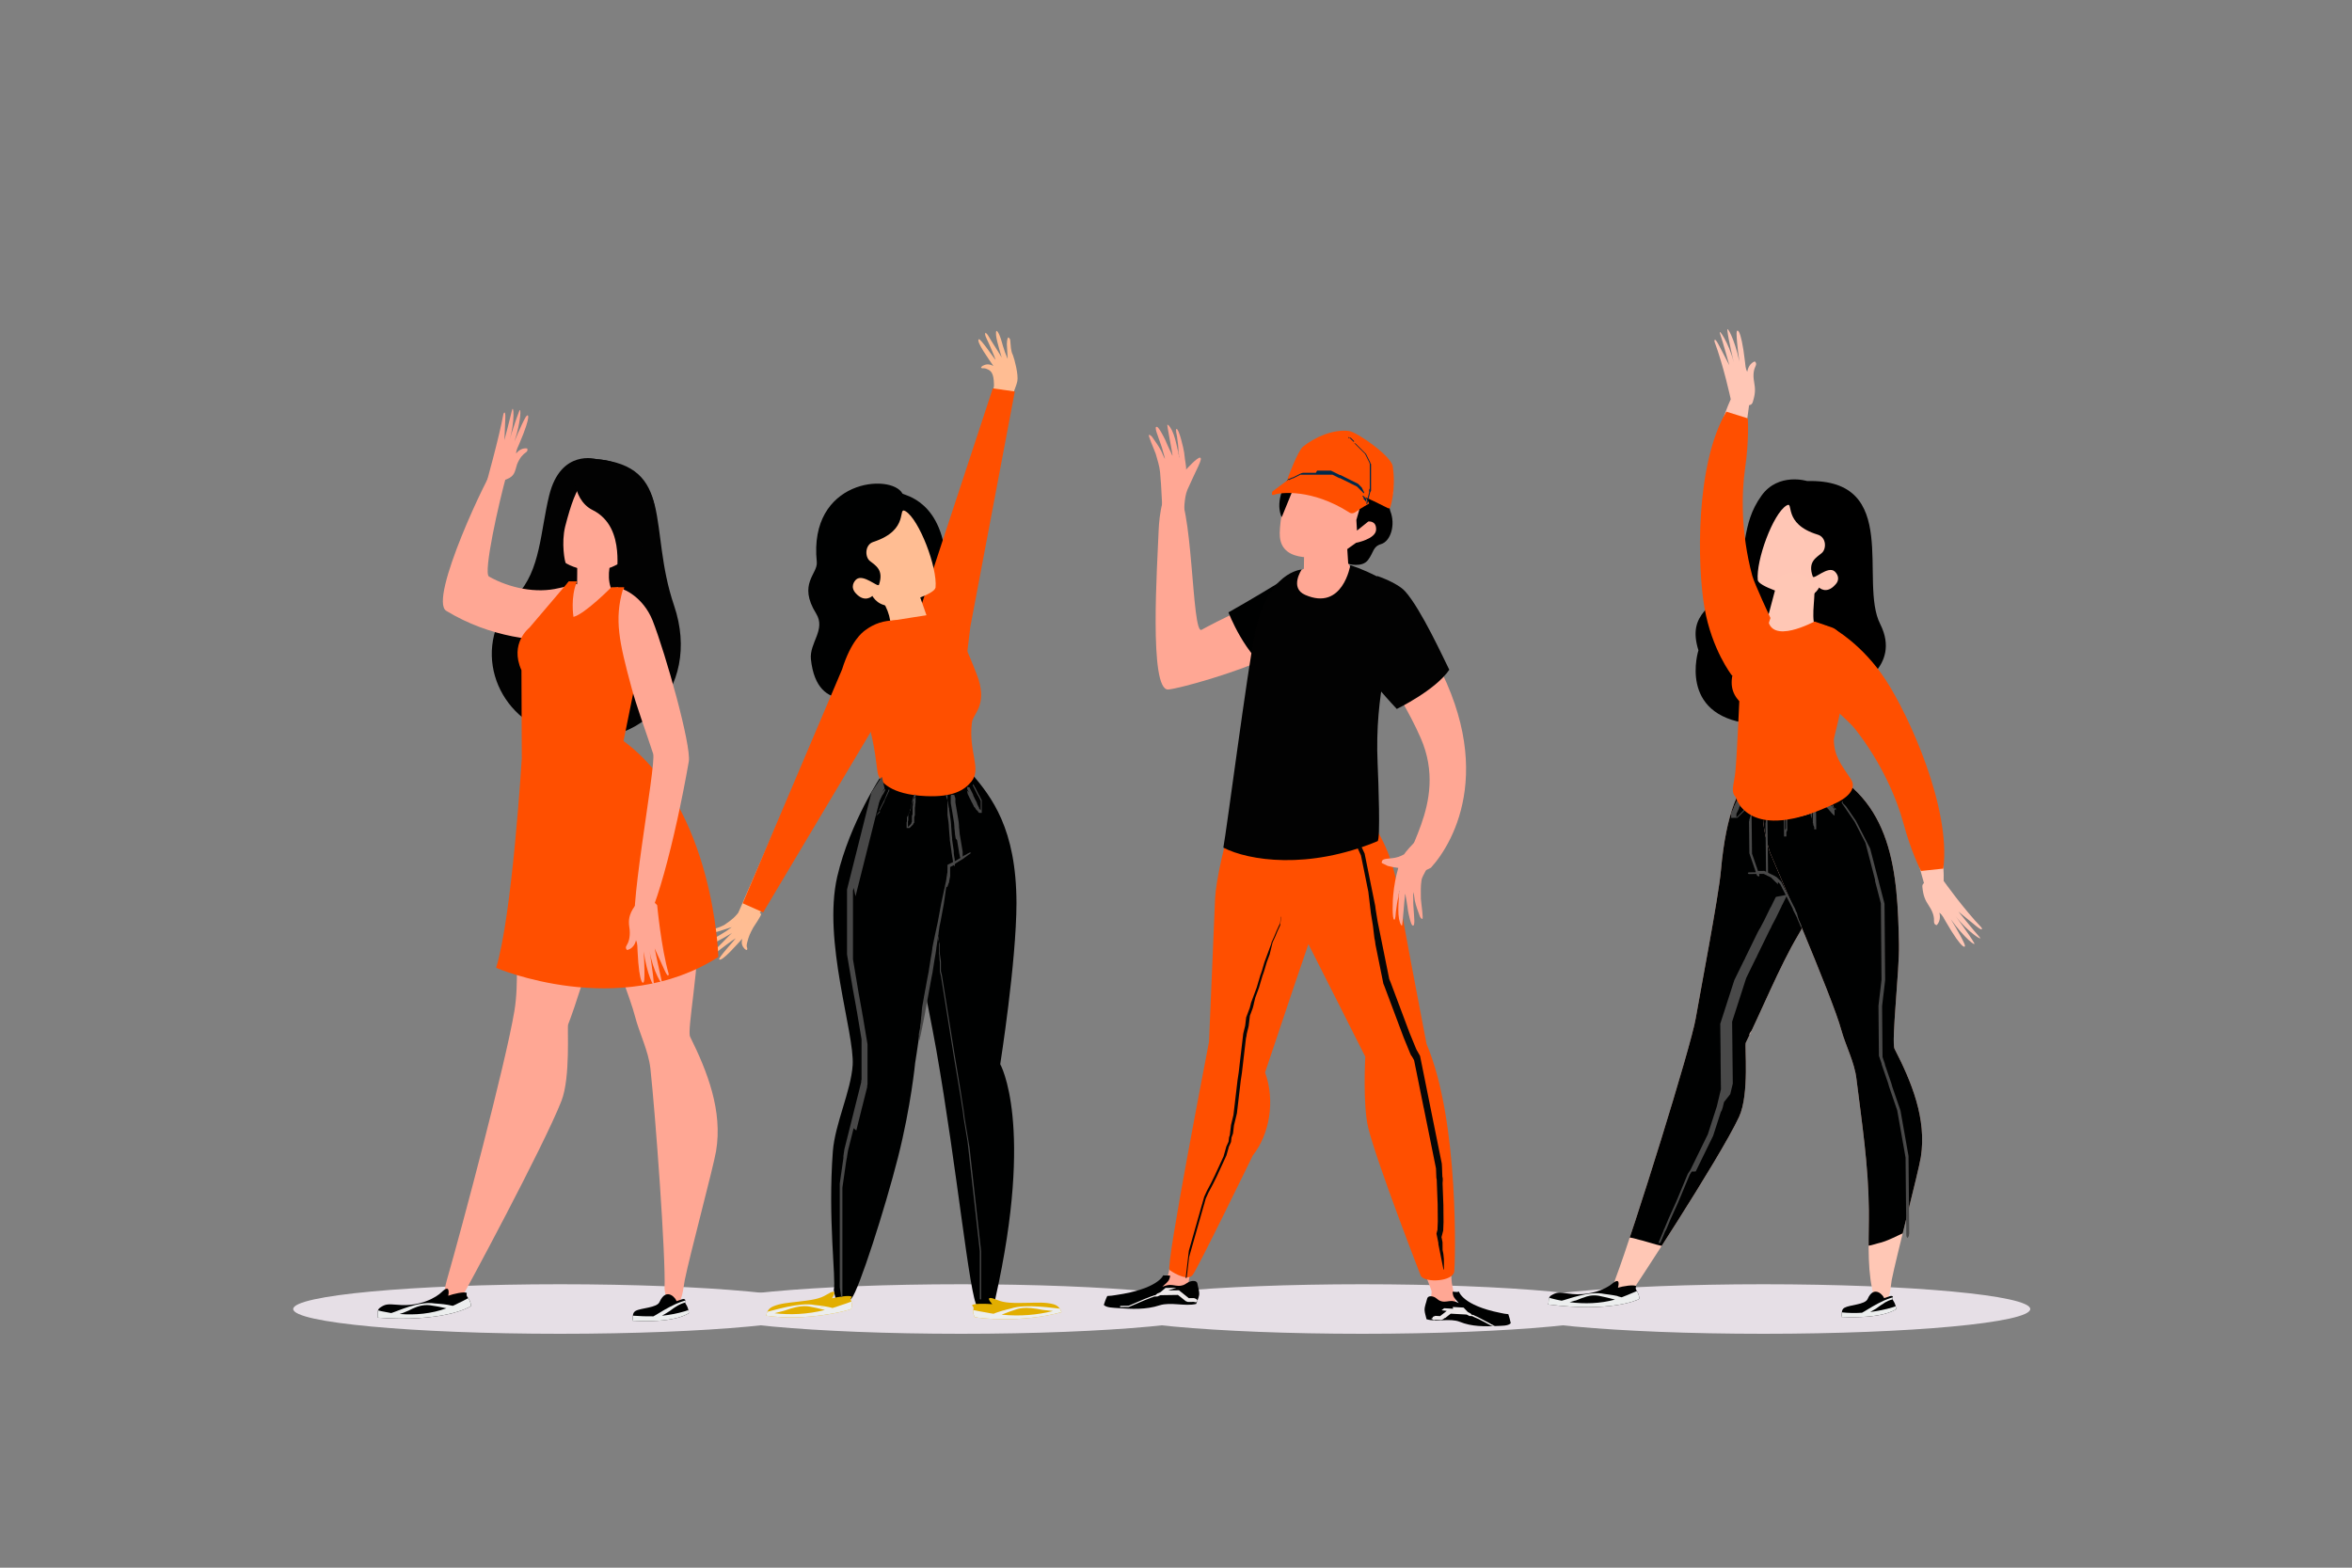 <?xml version="1.0" encoding="utf-8"?>
<!-- Generator: Adobe Illustrator 23.0.4, SVG Export Plug-In . SVG Version: 6.00 Build 0)  -->
<svg version="1.1" xmlns="http://www.w3.org/2000/svg" xmlns:xlink="http://www.w3.org/1999/xlink" x="0px" y="0px"
	 viewBox="0 0 750 500" style="enable-background:new 0 0 750 500;" xml:space="preserve">
<rect x="0" y="0" width="750" height="500" fill="#808080" stroke="none"/>
<style type="text/css">
	.st0{fill-rule:evenodd;clip-rule:evenodd;fill:#E6DFE6;}
	.st1{fill-rule:evenodd;clip-rule:evenodd;fill:#000101;}
	.st2{fill-rule:evenodd;clip-rule:evenodd;fill:#FFBD93;}
	.st3{fill-rule:evenodd;clip-rule:evenodd;fill:#FF4F00;}
	.st4{fill-rule:evenodd;clip-rule:evenodd;fill:#E2AE00;}
	.st5{clip-path:url(#SVGID_2_);}
	.st6{fill:#ECEEEE;}
	.st7{clip-path:url(#SVGID_4_);}
	.st8{fill-rule:evenodd;clip-rule:evenodd;fill:#FFBD92;}
	.st9{fill-rule:evenodd;clip-rule:evenodd;fill:#484848;}
	.st10{fill-rule:evenodd;clip-rule:evenodd;fill:#FFA794;}
	.st11{fill:#FFA794;}
	.st12{clip-path:url(#SVGID_6_);}
	.st13{fill-rule:evenodd;clip-rule:evenodd;fill:#ECE8E9;}
	.st14{clip-path:url(#SVGID_8_);}
	.st15{fill:#FF4F00;}
	.st16{fill-rule:evenodd;clip-rule:evenodd;fill:#070707;}
	.st17{fill:#020202;}
	.st18{fill-rule:evenodd;clip-rule:evenodd;fill:#020202;}
	.st19{fill-rule:evenodd;clip-rule:evenodd;}
	.st20{fill-rule:evenodd;clip-rule:evenodd;fill:#FFC6B5;}
	.st21{fill-rule:evenodd;clip-rule:evenodd;fill:#FFC7B5;}
	.st22{clip-path:url(#SVGID_10_);}
	.st23{clip-path:url(#SVGID_12_);}
	.st24{clip-path:url(#SVGID_14_);}
	.st25{clip-path:url(#SVGID_16_);}
	.st26{fill-rule:evenodd;clip-rule:evenodd;fill:#494949;}
	.st27{clip-path:url(#SVGID_18_);}
	.st28{clip-path:url(#SVGID_20_);}
	.st29{fill-rule:evenodd;clip-rule:evenodd;fill:#002A4C;}
</style>
<g id="BACKGROUND">
	<ellipse class="st0" cx="178.6" cy="417.5" rx="85.1" ry="7.9"/>
	<ellipse class="st0" cx="306.5" cy="417.5" rx="85.1" ry="7.9"/>
	<ellipse class="st0" cx="434.4" cy="417.5" rx="85.1" ry="7.9"/>
	<ellipse class="st0" cx="562.3" cy="417.5" rx="85.1" ry="7.9"/>
</g>
<g id="OBJECTS">
	<g transform="matrix(1.05,0,0,1.05,-54.343,3.885)">
		<g transform="matrix(-1.063,0.068,0.069,1.03,336.98,-116.005)">
			<g transform="matrix(-0.728,0.052,0.035,0.521,372.214,224.061)">
				<path class="st1" d="M474.7,7.8c-4.4-11.6-36.8-7.7-33.4,38.8c0.5,6.8-7.5,12.3-0.2,29.1c3.9,9.1-2.7,16.5-2,25.8
					c2.5,32.7,21.4,19,24.1,20.1c5.5,2.3,8.2,10,16.8,8.2c14-2.9,13.3-9.8,19.1-22.4c4.4-9.6-4.1-16.6,0.1-28.8
					c6.5-18.8-7.2-26.5-7.3-29.6C491,11.4,475.1,8.8,474.7,7.8z"/>
			</g>
			<g transform="matrix(0.993,0.144,-0.137,0.946,10.142,47.865)">
				<path class="st1" d="M60.2,301.4c-3-3.2-11.1-14-16.6-3.1c-4.1,8.3-9.1,19.3-4.6,41.8c3.6,17.7,14.3,47.5,14.3,47.5
					s-5.9,20.1,15.6,70.3c0,0,2.5,7.4,5.5,1.2c1.6-3.2-2.8-42.9-4.2-79.8C69,344.7,71.1,313.1,60.2,301.4z"/>
			</g>
			<g transform="matrix(-0.959,0.298,0.296,0.959,157.518,16.349)">
				<path class="st1" d="M207.2,267.9c0,0-5.6,15.5-5.4,32c0.3,19.3,15.4,43.2,17.1,52.7c1.3,7.6-0.9,17.8,0.4,25.9
					c3.2,19.6,9.6,36.1,9.7,39.4c0,0,2.5,7.4,5.5,1.2c1.4-2.9,3.1-27.5,3.2-43.3c0.1-15.4-1.7-28-1.7-28s-5.2-65.8-13.7-75
					C213.4,263.4,207.2,267.9,207.2,267.9z"/>
			</g>
			<g transform="matrix(0.7,0.998,-0.984,0.696,256.449,-54.949)">
				<path class="st2" d="M64.8,311.3c0.2-0.3,0.6-3.1,0.2-3.3c-2-1.3-3.7-2.2-3.6-3.8c0.1-1.4,0.5-1.1,0.5-1.7
					c0-0.1-0.4-0.2-1.1,0.4c-0.9,0.8-0.7,1.9-0.8,1.8c-0.7-1.5-2.9-6.7-3.7-6.3c-0.4,0.2,2.3,6,2.2,6c-0.4-0.4-2.5-3.3-3.2-4.4
					c-0.7-1.1-0.9-1-1.1-1.1c-0.1,0,0,0.5,0.2,0.9c0.7,1.2,2.6,5.2,2.9,5.6c0.1,0.1-2.7-3.1-3.9-4c-0.8-0.6-1.5-0.9-0.5,0.6
					c0.7,1,1.7,1.9,2.5,2.9c0.4,0.4,1,1.3,1.4,1.8c0.2,0.2-2.1-1.5-2.9-2c-0.5-0.3-0.9-0.5-1.4-0.6c-0.3-0.1-0.2,0.5,0.2,0.8
					c0.9,0.7,2.1,1.4,2.7,2.4c0.7,0.9,3.3,3.6,4.8,4.2C64,312.8,64.8,311.3,64.8,311.3z"/>
			</g>
			<g transform="matrix(0.889,0.061,0.056,-0.988,-216.95,390.886)">
				<path class="st2" d="M262.2,104.9c0,0-6.7-7.4-17.6,23.6L223.8,185c0,0,2.5,6.7,6.6,0.2c4.2-6.5,21.1-46.9,27.2-56.4
					C263.7,119.3,270.3,110.3,262.2,104.9z"/>
			</g>
			<g transform="matrix(0.886,0.092,0.081,-0.888,-219.902,360.607)">
				<path class="st3" d="M267,89.5c-2.3-2.7-8-6.1-12.4-2.1c-0.6,0.6-1.2,3.7-4.3,14.5L224.2,176l6.8,2.2l34-67.3
					C265,110.9,271.5,94.9,267,89.5z"/>
			</g>
			<g transform="matrix(-1.108,-0.127,-0.135,1.603,505.525,-79.664)">
				<path class="st2" d="M396.6,259.2c-4.3,0.1-5.4-2.4-5.4-2.4s-2.2,1.1-4.1-1c-1.2-1.3,0-2.2,0.7-2.5c2-0.8,5.1,2.2,5.5,1.7
					c1.9-2.6-0.2-3.6-1.4-4.6c-1.1-0.9-0.6-3.1,1.7-3.3c9.8-1,7.3-5.7,9.3-4.5c3.1,1.9,5.9,11.1,4.6,14.7
					C406.9,258.5,399.3,259.1,396.6,259.2z"/>
			</g>
			<g transform="matrix(-1.132,0.422,-0.433,-1.136,397.951,601.564)">
				<path class="st2" d="M182.5,268.5c0.2-0.3-0.7-3.3-0.8-3.7c-0.3-1.6-0.4-2.3-0.3-3.9c0.1-1.4,0.5-1,0.5-1.7
					c0-0.1-0.4-0.2-1.1,0.4c-0.9,0.8-0.7,1.9-0.8,1.8c-0.7-1.5-2.9-6.7-3.7-6.3c-0.4,0.2,2.3,6,2.2,6c-0.4-0.4-2.5-3.3-3.2-4.4
					c-0.7-1.1-0.9-1-1.1-1.1c-0.1,0,0,0.5,0.2,0.9c0.7,1.2,2.6,5.2,2.9,5.6c0.1,0.1-2.7-3.1-3.9-4c-0.8-0.6-1.5-0.9-0.5,0.6
					c0.7,1,1.7,1.9,2.5,2.9c0.4,0.4,1,1.3,1.4,1.8c0.2,0.2-2.1-1.5-2.9-2c-0.5-0.3-0.9-0.5-1.4-0.6c-0.3-0.1-0.2,0.5,0.2,0.8
					c0.9,0.7,2.1,1.4,2.7,2.4c0.7,0.9,1.5,1.9,2.2,4.2C178,269,182.5,268.5,182.5,268.5z"/>
			</g>
			<g transform="matrix(-1.845,0.007,0.033,1.011,705.534,29.831)">
				<path class="st2" d="M373.3,244.6c0,0-6.3,1.1-5.7,2.7c1.5,4.3,1.8,7.4,1.6,12.5c-0.1,4.7,6.4,2.5,6.4-1.2L373.3,244.6z"/>
			</g>
			<g transform="matrix(0.931,-0.547,0.49,0.521,-210.427,442.26)">
				<path class="st4" d="M124.5,227.2c0.5-0.3,3.7-2.1-0.3-2.5c-2.1-0.2-3.7-1.5-7.3-4.9c-1.3-1.2-3.2-3.2-5.2-3.8
					c-1.4-0.4-2.3,0.6-3.1,1.5c6.4,11.5,16.2,17.5,17.3,17.8c2.2-2.4,1.2-3.3,2.6-3.9C128.8,230.5,125.7,228,124.5,227.2z"/>
				<g>
					<defs>
						<path id="SVGID_1_" d="M124.5,227.2c0.5-0.3,3.7-2.1-0.3-2.5c-2.1-0.2-3.7-1.5-7.3-4.9c-1.3-1.2-3.2-3.2-5.2-3.8
							c-1.4-0.4-2.3,0.6-3.1,1.5c6.4,11.5,16.2,17.5,17.3,17.8c2.2-2.4,1.2-3.3,2.6-3.9C128.8,230.5,125.7,228,124.5,227.2z"/>
					</defs>
					<clipPath id="SVGID_2_">
						<use xlink:href="#SVGID_1_"  style="overflow:visible;"/>
					</clipPath>
					<g class="st5">
						<g transform="matrix(1.002,-0.157,0.159,0.973,-35.845,38.821)">
							<path class="st6" d="M123.6,217c0.5,0.4,1,0.8,1.5,1.1c1.7,1.3,4.3,2.9,4.4,2.9c1.9,1.1,2.2,6-4.8,0.6
								c-9.7-5.9-14.4-16.5-17.3-27.6l-0.7-4l0.3-0.7l0.9,1.3c0.6,1.7,1.1,3.3,1.6,5l0-2.5c0.2-0.8,0.5-1,1.3-0.7
								c1.3,0.6,0.7,1.7,0.7,1.7c0.4,2.2,0.9,4.4,1.5,6.5c1.3,1.4,7.4,5.8,8.8,10.8c0,0,1,2.5,1.4,4
								C123.4,216,123.5,216.5,123.6,217z M113.9,203.2c1.8,4.7,4.4,9,8.1,12.4c-0.4-1.9-0.9-3.6-1.4-5.3c-0.7-2.1-2.2-3.4-2.7-3.8
								c-1-0.9-1.7-1.2-2.2-1.7C115,204.2,114.5,203.7,113.9,203.2z M122.2,213.4l0.5,1.3C122.7,214.8,122.2,213.2,122.2,213.4z"/>
						</g>
					</g>
				</g>
			</g>
			<g transform="matrix(-0.895,-0.565,-0.497,0.528,440.713,441.092)">
				<path class="st4" d="M234.4,339.3c0.5-0.3,3.7-2.1-0.3-2.5c-2.1-0.2-3.7-1.5-7.3-4.9c-1.3-1.2-3.2-3.2-5.2-3.8
					c-1.4-0.4-2.3,0.6-3.1,1.5c6.4,11.5,16.2,17.5,17.3,17.8c2.2-2.4,1.2-3.3,2.6-3.9C238.7,342.6,235.7,340.1,234.4,339.3z"/>
				<g>
					<defs>
						<path id="SVGID_3_" d="M234.4,339.3c0.5-0.3,3.7-2.1-0.3-2.5c-2.1-0.2-3.7-1.5-7.3-4.9c-1.3-1.2-3.2-3.2-5.2-3.8
							c-1.4-0.4-2.3,0.6-3.1,1.5c6.4,11.5,16.2,17.5,17.3,17.8c2.2-2.4,1.2-3.3,2.6-3.9C238.7,342.6,235.7,340.1,234.4,339.3z"/>
					</defs>
					<clipPath id="SVGID_4_">
						<use xlink:href="#SVGID_3_"  style="overflow:visible;"/>
					</clipPath>
					<g class="st7">
						<g transform="matrix(1.002,-0.157,0.159,0.973,-35.845,38.821)">
							<path class="st6" d="M212.8,346.6c0.5,0.4,1,0.8,1.5,1.1c1.7,1.3,4.3,2.9,4.4,2.9c1.9,1.1,2.2,6-4.8,0.6
								c-9.7-5.9-14.4-16.5-17.3-27.6l-0.7-4l0.3-0.7l0.9,1.3c0.6,1.7,1.1,3.3,1.6,5l0-2.5c0.2-0.8,0.5-1,1.3-0.7
								c1.3,0.6,0.7,1.7,0.7,1.7c0.4,2.2,0.9,4.4,1.5,6.5c1.3,1.4,7.4,5.8,8.8,10.8c0,0,1,2.5,1.4,4
								C212.6,345.6,212.7,346.1,212.8,346.6z M203.1,332.8c1.8,4.7,4.4,9,8.1,12.4c-0.4-1.9-0.9-3.6-1.4-5.3
								c-0.7-2.1-2.2-3.4-2.7-3.8c-1-0.9-1.7-1.2-2.2-1.7C204.2,333.8,203.7,333.3,203.1,332.8z M211.4,343l0.5,1.3
								C211.9,344.3,211.4,342.7,211.4,343z"/>
						</g>
					</g>
				</g>
			</g>
			<g transform="matrix(0.991,0.166,-0.074,0.47,2.64,160.644)">
				<path class="st3" d="M37.5,365.5c2.5,4.3,6.2,7,13.6,2.5c9.6-5.7,11.9-15.2,11.8-20.4c-0.1-5.8-1-15.1-0.6-34.9
					c0.4-26-5.9-49.3-13-55l-10.7,1.6c0,0-3.5,4.6-6.1,8.6c-1,1.5-3.2,30-3.5,37c-0.6,17.4,3.8,20.1,4.6,25.2
					C36.5,347.3,33.8,359.1,37.5,365.5z"/>
			</g>
			<g transform="matrix(-0.881,0.122,0.145,0.98,413.967,154.739)">
				<path class="st8" d="M444,91.8c0,0-6.7-7.4-17.6,23.6L405.6,172c0,0,2.5,6.7,6.6,0.2c4.2-6.5,21.1-46.9,27.2-56.4
					C445.5,106.2,452.1,97.3,444,91.8z"/>
			</g>
			<g transform="matrix(-0.881,0.126,0.135,0.883,413.548,167.069)">
				<path class="st3" d="M450.1,75.6c0.4-0.3-3.4-0.2-5,0c-3.2,0.3-6.3,1.4-9.2,4.1c-0.6,0.6-4,3.5-6.1,13.3l-25,79.2l6.8,2.5
					L448.2,97C448.2,97,444.8,80,450.1,75.6z"/>
			</g>
		</g>
		<path class="st9" d="M339,237.9L339,237.9l0.1,0.3l0.1,0.3l0.1,0.3l0.1,0.3l0.1,0.3l0.1,0.3l0.1,0.6l0,0.1l0.1,0.6l0.1,0.6
			l0.1,0.3l0,0.3l0.1,0.7l0.1,0.6l0,0.1l0.1,0.7l0.1,0.7l0.1,0.7l0.1,1.1l0,0.3l0.1,1.4l0.1,1.4l0.1,1l0,0.4l0.1,0.7l0.1,0.7
			l0.1,0.7l0.1,0.7l0.1,0.7l0,0.1l0,0.6l0.1,0.7l0.1,0.6l0.1,0.6l0,0.2l0,0.4l0,0.3l0,0.2l0,0.1l0,0.3l0,0.3l-0.1,0.2l-0.1-0.1
			l-0.1-0.3l-0.1-0.3l0-0.1l0-0.2l-0.1-0.3l-0.1-0.4l0-0.2l-0.1-0.6l-0.1-0.6l-0.1-0.7l-0.1-0.6l0-0.1l-0.1-0.7l-0.1-0.7l-0.1-0.7
			l-0.1-0.7l-0.1-0.7l0-0.4l-0.1-1l-0.1-1.3l-0.1-1.3l0-0.3l-0.1-1.1l-0.1-0.7l-0.1-0.7l-0.1-0.7l0-0.1l0-0.6l0-0.7l0-0.3l0-0.4
			l0-0.7l0-0.6l0-0.1l0-0.6l0-0.3l0-0.3l0-0.3l0-0.3l0-0.3l0-0.2l0-0.1l0.1-0.2L339,237.9z"/>
		<path class="st9" d="M341.6,237.8L341.6,237.8l0.1,0.4l0.1,0.3l0.1,0.3l0,0.1l0,0.2l0,0.3l0,0.3l0,0.3l0,0l0.1,0.6l0.1,0.6
			l0.1,0.6l0.1,0.6l0.1,0.6l0.1,0.6l0.1,0.6l0.1,0.6l0.1,0.6l0.1,0.6l0.1,1.2l0,0.4l0.1,0.8l0.1,1.2l0.1,0.6l0.1,0.6l0.1,0.6
			l0.1,0.6l0.1,0.6l0.1,0.6l0.1,0.6l0.1,0.6l0.1,0.6l0,0.1l0,0.5l0,0.4l0,0.2l0,0.3l0,0.3l-0.3,0.4l-0.4-0.3l-0.1-0.3l-0.1-0.3
			l0-0.2l-0.1-0.4l-0.1-0.5l0-0.1l-0.1-0.6l-0.1-0.6l-0.1-0.6l-0.1-0.6l-0.1-0.6l-0.1-0.6L342,251l-0.1-0.6l-0.1-0.6l-0.1-1.2
			l-0.1-0.8l0-0.4l-0.1-1.2l-0.1-0.6l-0.1-0.6l-0.1-0.6l-0.1-0.6l-0.1-0.6l-0.1-0.6l-0.1-0.6l-0.1-0.6l-0.1-0.6l-0.1-0.6l0,0l0-0.3
			l0-0.3l0-0.3l0-0.2l0-0.1l0-0.3l0-0.3l0-0.3l0-0.1l0.2-0.3l0.3,0L341.6,237.8z"/>
		<path class="st9" d="M339.9,259.6l-0.1,0.7l-0.1,0.7l0,0.4l0,0.3l-0.1,0.7l-0.1,0.7l-0.1,0.7l-0.1,0.5l-0.1,0.9l-0.2,1.4l-0.2,1.4
			l-0.2,1.4l-0.2,1.4l-0.5,2.7l-0.5,2.7l-0.1,0.5l-0.2,0.9l-0.2,1.4l-0.2,1.4l-0.2,1.4l-0.4,2.5l0,0.2l-0.2,1.4l-0.3,1.7l-0.3,1.9
			l-0.3,1.9l0,0.1l-0.2,1l-0.2,1l-0.2,1.1l-0.2,1.1l-0.2,1.1l-0.1,0.5l-0.1,0.6l-0.2,1.1l-0.2,1.1l-0.2,1.1l-0.2,1.1l-0.2,1l0,0.1
			l-0.2,1.1l-0.2,1l-0.2,1l-0.2,1l-0.2,1l-0.1,0.5l-0.1,0.5l-0.1,0.5l-0.1,0.5l-0.1,0.4l-0.1,0.4l-0.1,0.4l0,0.2l0,0.2l-0.2,0.1
			l-0.1-0.2l0-0.2l0-0.2l0-0.4l0-0.4l0-0.4l0.1-0.5l0.1-0.5l0.1-0.5l0.1-0.5l0.1-1l0.1-1l0.1-1l0.1-1l0.1-1.1l0-0.1l0.1-1l0.2-1.1
			l0.2-1.1l0.2-1.1l0.2-1.1l0.1-0.6l0.1-0.5l0.2-1.1l0.2-1.1l0.2-1.1l0.2-1l0.2-1l0-0.1l0.3-1.9l0.3-1.9l0.3-1.7l0.2-1.4l0-0.2
			l0.5-2.5l0.3-1.4l0.3-1.4l0.3-1.4l0.2-0.9l0.1-0.5l0.5-2.7l0.5-2.7l0.3-1.4l0.3-1.4l0.3-1.4l0.3-1.4l0.2-0.9l0.1-0.5l0.1-0.7
			l0.1-0.7l0.1-0.7l0.1-0.3l0.1-0.4l0.2-0.7l0.2-0.7l0.1-0.1L339.9,259.6z"/>
		<path class="st9" d="M336.3,279.9l0.1,0.1l0,0.3l0.1,0.4l0.1,0.4l0.1,0.4l0.1,0.4l0.1,0.4l0.1,0.4l0.1,0.4l0,0.4l0,0.4l0,0.4
			l0,0.4l0,0.4l0,0.4l0.1,0.7l0.2,1.5l0.1,0.7l0,0.1l0,0.4l0,0.4l0,0.4l0,0.4l0,0.4l0,0.4l0,0.4l0.1,0.4l0.1,0.4l0.1,0.4l0.4,2.5
			l0.4,2.5l0.4,2.5l0.4,2.5l0.8,5l0.4,2.5l0.4,2.5l0.4,2.5l0.4,2.5l0.2,1.2l0.2,1.2l0.2,1.2l0.2,1.2l0.2,1.2l0.2,1.2l0.2,1.2
			l0.2,1.2l0.2,1.3l0.2,1.3l0.2,1.3l0.2,1.3l0.2,1.2l0.3,2.4l0.3,1.8l0.3,1.8l0.3,1.8l0.3,1.8l0.3,1.8l0.2,1.8l0.1,0.9l0.1,0.9
			l0.1,0.9l0.1,0.9l0.1,0.9l0.1,0.9l0.1,0.9l0.1,0.9l0.1,0.9l0.1,0.9l0.1,0.9l0.1,0.9l0.1,0.9l0.1,0.9l0.1,0.9l0.1,0.9l0.1,0.9
			l0.1,0.9l0.1,0.9l0.1,0.9l0.1,0.9l0.1,0.9l0.1,0.9l0.1,0.9l0.1,0.9l0.1,0.9l0.1,0.9l0.1,0.9l0.1,0.9l0.1,0.9l0.1,0.9l0.1,0.9
			l0.1,0.9l0,0.9l0,0.6l0,0.4l0,0.9l0,0.9l0,0.9l0,0.9l0,0.5l0,0.5l0,0.5l0,0.5l0,0.5l0,0.5l0,0.5l0,0.5l0,0.5v0.5l0,0.5l0,0.5
			l0,0.5l0,0.5l0,0.3l0,0.2l0,0.5l0,0.5l0,0.5l-0.2,0.2l-0.2-0.2l0-0.5l0-0.5l0-0.5l0-0.2l0-0.3l0-0.5l0-0.5l0-0.5l0-0.5l0-0.5
			l0-0.5l0-0.5l0-0.5l0-0.5l0-0.5l0-0.5l0-0.5l0-0.5l0-0.5l0-0.9l0-0.9l0-0.9l0-0.9l0-0.4l0-0.6l0-0.9l-0.1-0.9l-0.1-0.9l-0.1-0.9
			l-0.1-0.9l-0.1-0.9l-0.1-0.9l-0.1-0.9l-0.1-0.9l-0.1-0.9l-0.1-0.9l-0.1-0.9l-0.1-0.9l-0.1-0.9l-0.1-0.9l-0.1-0.9l-0.1-0.9
			l-0.1-0.9l-0.1-0.9l-0.1-0.9l-0.1-0.9l-0.1-0.9l-0.1-0.9l-0.1-0.9l-0.1-0.9l-0.1-0.9l-0.1-0.9l-0.1-0.9l-0.1-0.9l-0.1-0.9
			l-0.1-0.9l-0.1-0.9l-0.1-0.9l-0.1-0.9l-0.2-1.8l-0.2-1.8l-0.3-1.8l-0.3-1.8l-0.3-1.8l-0.3-1.8l-0.3-2.4l-0.2-1.2l-0.2-1.3
			l-0.2-1.3l-0.2-1.2l-0.2-1.2l-0.2-1.2l-0.2-1.2l-0.2-1.2l-0.2-1.2l-0.2-1.2l-0.2-1.2l-0.2-1.2l-0.2-1.2l-0.4-2.5l-0.4-2.5
			l-0.4-2.5l-0.4-2.5l-0.8-5l-0.4-2.5l-0.4-2.5l-0.4-2.5l-0.4-2.5l-0.1-0.4l-0.1-0.4l-0.1-0.4l0-0.4l0-0.4l0-0.4l0-0.4l0-0.4l0-0.4
			l0-0.4l0-0.1l-0.1-0.7l-0.1-1.5l-0.1-0.7l0-0.4l0-0.4l0-0.4l0-0.4l0-0.4l0-0.4l0-0.4l0-0.4l0-0.4l0-0.4l-0.1-0.4l-0.1-0.4
			l-0.1-0.4l0-0.3l0.1-0.1l0.1-0.2L336.3,279.9z"/>
		<path class="st9" d="M320.4,235.8l-0.2,0.3l-0.2,0.3l-0.2,0.3l-0.2,0.3l-0.2,0.3l-0.2,0.3l-0.2,0.4l-0.2,0.3L319,239l-0.1,0.4
			l-0.1,0.4l-0.1,0.4l-0.1,0.4l-0.1,0.4l-0.1,0.4l0,0.1l-0.1,0.3l-0.1,0.4l-0.1,0.4l-0.1,0.4l-0.1,0.4l-0.1,0.4l-0.1,0.4l-0.1,0.4
			l-0.1,0.4l-0.1,0.4l-0.1,0.4l-0.1,0.4l-0.1,0.4l-0.1,0.4l-0.1,0.4l-0.1,0.4l-0.1,0.4l-0.1,0.4l-0.1,0.4l-0.1,0.4l-0.1,0.4
			l-0.1,0.4l-0.1,0.4l-0.1,0.4l-0.1,0.4l-0.1,0.4l-0.1,0.4l-0.1,0.4l-0.1,0.4l-0.1,0.4l-0.1,0.4l-0.1,0.4l-0.1,0.4l-0.1,0.4
			l-0.1,0.4l-0.1,0.4l-0.1,0.4l-0.1,0.4l-0.1,0.4l-0.1,0.4l-0.1,0.4l-0.1,0.4l-0.1,0.4l-0.1,0.4l-0.1,0.4l-0.1,0.4l-0.1,0.4
			l-0.1,0.4l-0.1,0.4l-0.1,0.4l-0.1,0.4l-0.1,0.4l-0.1,0.4l-0.1,0.4l-0.1,0.4l-0.1,0.4l-0.1,0.4l-0.1,0.4l-0.1,0.4l-0.1,0.4
			l-0.1,0.4l-0.1,0.4l-0.1,0.4l-0.1,0.4l-0.1,0.4l-0.1,0.4l-0.1,0.4l-0.1,0.4L311,266l-0.1,0.4l-0.1,0.4l0,0.4l0,0.4l0,0.4l0,0.2
			l0,0.1l0,0.4l0,0.4l0,0.4l0,0.4l0,0.4l0,0.4l0,0.4l0,0.4l0,0.4l0,0.4l0,0.4l0,0.4l0,0.4l0,0.4l0,0.4l0,0.4l0,0.4l0,0.4l0,0.4
			l0,0.4l0,0.4l0,0.4l0,0.4l0,0.4l0,0.4l0,0.4l0,0.4l0,0.4v0.4l0,0.4l0,0.4l0,0.4l0,0.4l0,0.4l0,0.4l0,0.4l0,0.4l0,0.4l0,0.3l0,0.3
			l0,0.3l0,0.3l0,0.3l0,0.3l0,0.3l0,0.3l0,0.3l0,0.3l0,0.3l0,0.3l0,0.2l0,0.1l0,0.3l0.1,0.6l0.1,0.6l0.1,0.6l0.1,0.6l0.1,0.6
			l0.1,0.6l0.1,0.6l0.1,0.6l0.1,0.6l0.1,0.6l0.1,0.6l0.1,0.6l0.1,0.6l0.1,0.6l0.1,0.6l0.1,0.6l0.1,0.6l0.2,1.1l0.2,1.1l0.2,1.1
			l0.2,1.1l0.2,1.1l0.1,0.6l0.1,0.6l0.1,0.5l0,0l0.1,0.6l0.1,0.6l0.1,0.6l0.1,0.6l0.1,0.6l0.1,0.6l0.1,0.6l0.1,0.6l0.1,0.6l0.1,0.6
			l0.1,0.6l0.1,0.6l0.1,0.6l0.1,0.6l0,0.3l0,0.3l0,0.3l0,0.3l0,0.3l0,0.3l0,0.3l0,0.3l0,0.3l0,0.3l0,0.3l0,0.3l0,0.3l0,0.3l0,0.3
			l0,0.3l0,0.3l0,0.3l0,0.3l0,0.3l0,0.3l0,0.3l0,0.3l0,0.3l0,0.3l0,0.3l0,0.2l0,0.2l0,0.2l0,0.2l0,0.2l0,0.2l0,0.2l0,0.2l0,0.2
			l0,0.2l0,0.4l0,0.4l0,0.4l0,0.4l0,0.4l0,0.4l-0.1,0.4l0,0.3l0,0.1l-0.1,0.4l-0.1,0.4l-0.1,0.4l-0.1,0.4l-0.1,0.4l-0.1,0.4
			l-0.1,0.4l-0.1,0.4l-0.1,0.4l-0.1,0.4l-0.1,0.4l-0.1,0.4l-0.1,0.4l-0.1,0.4l-0.1,0.4l-0.1,0.4l-0.1,0.4l-0.2,0.8l-0.2,0.8
			l-0.2,0.8l-0.4,1.6l-0.2,0.8l-0.2,0.8l-0.2,0.8L311,339l-0.1,0.4l-0.1,0.4l-0.1,0.4l-0.1,0.4l-0.1,0.4l-0.1,0.4l-0.1,0.4l-0.1,0.4
			l-0.1,0.4l-0.1,0.4l-0.1,0.4l-0.1,0.4l-0.1,0.4l-0.1,0.4l-0.1,0.4l-0.1,0.4l-0.1,0.4l-0.1,0.6l-0.1,0.6l-0.1,0.6l0,0.2l-0.1,0.4
			l-0.1,0.6l-0.1,0.6l-0.1,0.7l-0.1,0.7l-0.1,0.7l-0.1,0.7l-0.1,0.7l-0.1,0.7l-0.1,0.7l-0.1,0.7l-0.1,0.7l-0.1,0.7l-0.1,0.7l0,0.7
			l0,0.7l0,0.7l0,0.7l0,0.7l0,0.7l0,0.7l0,0.7l0,0.7l0,0.7l0,0.7l0,0.7l0,0.7l0,0.7l0,0.7l0,0.7l0,0.7l0,0.7l0,0.7l0,0.7l0,0.7
			l0,0.7l0,0.7l0,0.7l0,0.7l0,0.7l0,0.7l0,0.7l0,0.7l0,0.7l0,0.7l0,0.7l0,0.7l0,0.7l0,0.7l0,0.7l0,0.7l0,0.7l0,0.7l0,0.7l0,0.7
			l0,0.7l0,0.3l0,0.4l0,0.7l0,0.7v0.7l0,0.7l-0.2,0.3l-0.2-0.2l-0.1-0.7l-0.1-0.7l-0.1-0.7l-0.1-0.7l0-0.4l0-0.3l0-0.7l0-0.7l0-0.7
			l0-0.7l0-0.7l0-0.7l0-0.7l0-0.7l0-0.7l0-0.7l0-0.7l0-0.7l0-0.7l0-0.7l0-0.7l0-0.7l0-0.7l0-0.7l0-0.7l0-0.7l0-0.7l0-0.7l0-0.7
			l0-0.7l0-0.7l0-0.7l0-0.7l0-0.7l0-0.7l0-0.7l0-0.7l0-0.7l0-0.7l0-0.7l0-0.7l0-0.7l0-0.7l0-0.7l0-0.7l0-0.7l0-0.7l0-0.7l0-0.7
			l0-0.7l0.1-0.7l0.1-0.7l0.1-0.7l0.1-0.7l0.1-0.7l0.1-0.7l0.1-0.7l0.1-0.7l0.1-0.7l0.1-0.7l0.1-0.7l0-0.4l0-0.2l0.1-0.7l0.1-0.7
			l0.1-0.7l0.1-0.4l0.1-0.4l0.1-0.4l0.1-0.4l0.1-0.4l0.1-0.4l0.1-0.4l0.1-0.4l0.1-0.4l0.1-0.4l0.1-0.4l0.1-0.4l0.1-0.4l0.1-0.4
			l0.1-0.4l0.1-0.4l0.1-0.4l0.1-0.4l0.2-0.8l0.2-0.8l0.2-0.8l0.4-1.6l0.2-0.8l0.2-0.8l0.2-0.8l0.1-0.4l0.1-0.4l0.1-0.4l0.1-0.4
			l0.1-0.4l0.1-0.4l0.1-0.4l0.1-0.4l0.1-0.4l0.1-0.4l0.1-0.4l0.1-0.4l0.1-0.4l0.1-0.4l0.1-0.4l0.1-0.4l0.1-0.4l0-0.1l0-0.3l0.1-0.4
			l0-0.4l0-0.4l0-0.4l0-0.4l0-0.4l0-0.4l0-0.2l0-0.2l0-0.2l0-0.2l0-0.2l0-0.2l0-0.2l0-0.2l0-0.2l0-0.2l0-0.3l0-0.3l0-0.3v-0.3l0-0.3
			l0-0.3l0-0.3l0-0.3l0-0.3l0-0.3l0-0.3l0-0.3l0-0.3l0-0.3l0-0.3l0-0.3l0-0.3l0-0.3l0-0.3l0-0.3l0-0.3l0-0.3l0-0.3l0-0.3l0-0.3
			l0-0.3l-0.1-0.6l-0.1-0.6l-0.1-0.6l-0.1-0.6l-0.1-0.6l-0.1-0.6l-0.1-0.6l-0.1-0.6l-0.1-0.6l-0.1-0.6l-0.1-0.6l-0.1-0.6l-0.1-0.6
			l-0.1-0.6l0,0l-0.1-0.5l-0.1-0.6l-0.1-0.6l-0.2-1.1l-0.2-1.1l-0.2-1.1l-0.2-1.1l-0.2-1.1l-0.1-0.6l-0.1-0.6l-0.1-0.6l-0.1-0.6
			l-0.1-0.6l-0.1-0.6l-0.1-0.6l-0.1-0.6l-0.1-0.6l-0.1-0.6l-0.1-0.6l-0.1-0.6l-0.1-0.6l-0.1-0.6l-0.1-0.6l-0.1-0.6l-0.1-0.6l0-0.3
			l0-0.1l0-0.2l0-0.3l0-0.3l0-0.3l0-0.3l0-0.3l0-0.3l0-0.3l0-0.3l0-0.3l0-0.3l0-0.3l0-0.3l0-0.4l0-0.4l0-0.4l0-0.4l0-0.4l0-0.4
			l0-0.4v-0.4l0-0.4l0-0.4l0-0.4l0-0.4l0-0.4l0-0.4l0-0.4l0-0.4l0-0.4l0-0.4l0-0.4l0-0.4l0-0.4l0-0.4l0-0.4l0-0.4l0-0.4l0-0.4l0-0.4
			l0-0.4l0-0.4l0-0.4l0-0.4l0-0.4l0-0.4l0-0.4l0-0.4l0-0.4l0-0.4l0-0.4l0-0.1l0-0.2l0.1-0.4l0.1-0.4l0.1-0.4l0.1-0.4l0.1-0.4
			l0.1-0.4l0.1-0.4l0.1-0.4l0.1-0.4l0.1-0.4l0.1-0.4l0.1-0.4l0.1-0.4l0.1-0.4l0.1-0.4l0.1-0.4l0.1-0.4l0.1-0.4l0.1-0.4l0.1-0.4
			l0.1-0.4l0.1-0.4l0.1-0.4l0.1-0.4l0.1-0.4l0.1-0.4l0.1-0.4l0.1-0.4l0.1-0.4l0.1-0.4l0.1-0.4l0.1-0.4l0.1-0.4l0.1-0.4l0.1-0.4
			l0.1-0.4l0.1-0.4l0.1-0.4l0.1-0.4l0.1-0.4l0.1-0.4l0.1-0.4l0.1-0.4l0.1-0.4l0.1-0.4l0.1-0.4l0.1-0.4l0.1-0.4l0.1-0.4l0.1-0.4
			l0.1-0.4l0.1-0.4l0.1-0.4l0.1-0.4l0.1-0.4l0.1-0.4l0.1-0.4l0.1-0.4l0.1-0.4l0.1-0.4l0.1-0.4l0.1-0.4l0.1-0.4l0.1-0.4l0.1-0.4
			l0.1-0.4l0.1-0.4l0.1-0.4l0.1-0.4l0.1-0.4l0.1-0.4l0.1-0.4l0.1-0.4l0.1-0.3l0-0.1l0.2-0.3l0.2-0.3l0.2-0.3l0.2-0.3l0.2-0.3
			l0.2-0.3l0.2-0.3l0.2-0.3l0.2-0.3l0.2-0.3l0.2-0.3l0.2-0.3l0.2-0.3l0.2-0.3l0.2-0.3l0.2-0.1L320.4,235.8z"/>
		<path class="st9" d="M321.8,235.9l-0.1,0.2l-0.1,0.2l-0.1,0.2l0,0.1l-0.1,0.2l-0.1,0.2l-0.1,0.2l-0.1,0.2l0,0.1l-0.2,0.4l-0.2,0.5
			l-0.2,0.5l-0.1,0.3l-0.1,0.1l-0.1,0.2l-0.1,0.2l-0.1,0.2l-0.1,0.2l-0.1,0.2l-0.1,0.2l-0.1,0.2l-0.1,0.2l-0.1,0.2l0,0l-0.1,0.2
			l-0.1,0.2l-0.1,0.2l-0.1,0.2l-0.1,0.2l-0.1,0.1L319,243l-0.1,0.1l-0.1,0.1l-0.1,0.1l-0.1,0.1l-0.1,0.1l-0.1,0.1l-0.1,0.1l-0.1,0.1
			l0,0l-0.1,0.1l-0.1,0.1l-0.1,0.1l-0.1,0.1l-0.1,0.1l-0.1,0.1l-0.1,0.1l-0.1,0.1l-0.1,0.1l-0.1,0.1l-0.1,0.1l0,0l0,0l0,0l0,0l0,0
			l0,0l0,0l0,0l0,0l0,0l0,0l0,0l0,0l0,0l0,0l-0.1,0l-0.1,0l-0.1,0l-0.1,0l-0.1,0l-0.1,0l-0.1,0l-0.1,0l-0.1,0l-0.1,0l0,0l0,0l0,0
			l0,0l0,0l0,0l0,0l0,0l0,0l0,0l0,0l0,0l0,0l0-0.1l0-0.1l0-0.1v-0.1l0,0l0-0.1l0-0.1l0-0.1l0-0.1l0-0.1l0-0.1l0-0.1l0-0.1l0.1-0.2
			l0.1-0.2l0.1-0.2l0,0l0-0.1l0.1-0.1l0-0.1l0-0.1l0.2-0.5l0.2-0.5l0-0.1l0.1-0.2l0.1-0.2l0.1-0.2l0.1-0.2l0.1-0.2l0.1-0.2l0.1-0.2
			l0-0.1l0.1-0.1l0.1-0.2l0.1-0.2l0.1-0.2l0.1-0.2l0.1-0.2l0.1-0.2l0.1-0.1l0.1-0.1l0.1-0.2l0.1-0.2l0.1-0.2l0.1-0.2l0.1-0.2
			l0.1-0.2l0.1-0.1l0.1-0.1l0.2-0.2l0.2-0.2l0.2-0.2l0.2-0.2l0.2-0.2l0.1-0.1l0-0.1l0.2,0l0,0.2l0,0.1l-0.1,0.2l-0.1,0.2l-0.1,0.2
			l-0.1,0.2l-0.1,0.2l-0.1,0.2l-0.1,0.1l-0.1,0.1l-0.1,0.2l-0.1,0.2l-0.1,0.2l-0.1,0.2l-0.1,0.2l-0.1,0.2l0,0.1l-0.1,0.1l-0.1,0.2
			l-0.1,0.2l-0.1,0.2l-0.1,0.2l-0.1,0.2l-0.1,0.2l-0.1,0.1l0,0.1l-0.1,0.2l-0.1,0.2l-0.1,0.2l-0.1,0.2l-0.1,0.2l-0.1,0.2l-0.1,0.2
			l0,0.1l-0.2,0.5l-0.2,0.5l0,0.1l0,0.1l-0.1,0.1l0,0.1l0,0l-0.1,0.2l-0.1,0.2l-0.1,0.2l0,0.1l0,0.1l0,0.1l0,0.1l0,0.1l0,0.1l0,0.1
			l0,0.1l0,0l0,0.1l0,0l0,0.1l0,0.1l0,0l0,0v0l0,0v0l0,0v0l0,0l0,0l0,0l0,0v0l0,0l0,0l0,0l0,0l0,0l0,0h0l0,0l0,0l0,0l0,0l0,0l0,0
			l0,0l0,0l0,0l0,0l0,0l0,0l0,0l0,0l0,0l0,0l0.1-0.1l0.1-0.1l0.1-0.1l0.1-0.1l0.1-0.1l0.1-0.1l0.1-0.1l0.1-0.1l0.1-0.1l0.1-0.1
			l0-0.1l0,0l0.1-0.1l0.1-0.1l0-0.1l0.1-0.1l0.1-0.1l0-0.1l0.1-0.1l0.1-0.1l0.1-0.1l0.1-0.1l0.1-0.2l0.1-0.2l0.1-0.2l0.1-0.2
			l0.1-0.2l0,0l0.1-0.2l0.1-0.2l0.1-0.2l0.1-0.2l0.1-0.2l0.1-0.2l0.1-0.2l0.1-0.2l0.1-0.2l0.1-0.1l0.1-0.3l0.2-0.5l0.2-0.5l0.2-0.4
			l0,0l0.1-0.2l0.1-0.2l0.1-0.2l0.1-0.2l0-0.1l0.1-0.2l0.1-0.2l0.1-0.2l0.1-0.2l0.1-0.1l0,0.1L321.8,235.9z M316.9,244.5
			L316.9,244.5L316.9,244.5L316.9,244.5L316.9,244.5L316.9,244.5L316.9,244.5L316.9,244.5L316.9,244.5L316.9,244.5L316.9,244.5
			L316.9,244.5L316.9,244.5L316.9,244.5L316.9,244.5L316.9,244.5L316.9,244.5L316.9,244.5L316.9,244.5L316.9,244.5L316.9,244.5
			L316.9,244.5L316.9,244.5L316.9,244.5L316.9,244.5L316.9,244.5L316.9,244.5L316.9,244.5L316.9,244.5L316.9,244.5L316.9,244.5z"/>
		<path class="st9" d="M329,238.5l-0.1,0.5l-0.1,0.5l0,0.2l-0.1,0.3l-0.1,0.5l-0.1,0.5l-0.1,0.5l-0.1,0.5l-0.1,0.2l-0.1,0.2l0,0.1
			l0,0.2l-0.1,0.2l-0.1,0.2l-0.1,0.2l-0.1,0.2l-0.1,0.2l0,0.2l0,0.2l0,0.2l0,0.2l0,0.2l0,0.2l0,0l0,0.2l0,0.2l0,0.1l0,0.1l-0.1,0.3
			l0,0.2l0,0.2l0,0.2l0,0.1l0,0.1l0,0.1l0,0.1l0,0.1l0,0.1l0,0.1l0,0.1v0.1v0l0,0v0v0l0,0.1l0,0.1l0,0l0,0l0,0v0l0,0l0,0l0,0l0,0
			l0,0l0,0l0,0l0,0l0,0l0,0l0,0l0,0l0,0l0,0l0,0l0,0l0,0l0,0l0,0l0,0l0,0l0,0l0,0l0,0l0,0l0,0l0,0l0,0l0,0l0,0l0,0l0,0l0,0l0,0l0,0
			l0,0l0,0l0.1-0.1l0.1-0.1l0,0l0.1-0.1l0.1-0.1l0.1-0.1l0.1-0.1l0.1-0.1l0.1-0.1l0.1-0.1l0.1-0.1l0-0.1l0-0.1l0.1-0.2l0.1-0.1
			l0-0.1l0-0.1l0-0.1l0-0.1l0,0l0-0.1l0-0.1l0-0.1l0-0.1l0-0.1l0-0.1l0-0.1l0-0.1l0-0.1l0-0.1l0-0.1l0-0.1l0-0.1l0-0.1l0.1-0.3
			l0.1-0.3l0-0.2l0,0l0-0.3l0-0.3l0-0.3l0-0.3l0-0.3l0-0.3l0-0.3l0.1-0.5l0-0.2l0-0.3l0.1-0.5l0-0.3l0-0.3l0-0.3l0-0.2l0,0l0.1-0.3
			l0.1-0.3l0.1-0.2l0.1-0.2l0.2-0.1l0.1,0.2l0,0.3l0,0.3l0,0.3l0,0.3l0,0l0,0.2l0,0.3l0,0.3l0,0.3l-0.1,0.5l0,0.3l0,0.2l-0.1,0.5
			l0,0.3l0,0.3l0,0.3l0,0.3l0,0.3l0,0.3l0,0.3l0,0l0,0.2l-0.1,0.3l-0.1,0.3l0,0.1l0,0.1l0,0.1l0,0.1l0,0.1l0,0.1l0,0.1l0,0.1l0,0.1
			l0,0.1l0,0.1l0,0.1l0,0.1l0,0.1l0,0l0,0.1l0,0.1l0,0.1l-0.1,0.1l-0.1,0.1l-0.1,0.2l0,0.1l-0.1,0.1l-0.1,0.1l-0.1,0.1l-0.1,0.1
			l-0.1,0.1l-0.1,0.1l-0.1,0.1l-0.1,0.1l-0.1,0.1l0,0l-0.1,0.1l-0.1,0.1l0,0l0,0l0,0l0,0l0,0l0,0l0,0l0,0l0,0l0,0l0,0l0,0l0,0l0,0
			l0,0l0,0l-0.1,0l-0.1,0l-0.1,0l-0.1,0l-0.1,0l-0.1,0l-0.1,0l-0.1,0l-0.1,0l0,0l0,0l0,0l0,0l0,0l0,0l0,0l0,0l0,0l0,0l0,0l0,0l0,0
			l0,0l0-0.1l0-0.1l0,0v-0.1l0-0.1l0-0.1l0-0.1l0-0.1l0-0.1l0-0.1l0-0.1l0-0.1l0-0.2l0-0.2l0-0.2l0.1-0.3l0-0.1l0-0.1l0-0.2l0-0.2
			l0,0l0-0.2l0-0.2l0-0.2l0.1-0.2l0.1-0.2l0.1-0.2l0.1-0.2l0.1-0.2l0.1-0.2l0.1-0.2l0.1-0.2l0.1-0.2l0-0.1l0.1-0.2l0.1-0.2l0.1-0.5
			l0.1-0.5l0.1-0.5l0.1-0.5l0.1-0.3l0.1-0.1l0.2-0.5l0.2-0.5l0.2-0.5l0.2-0.1l0.1,0.2L329,238.5z M327.1,247.7L327.1,247.7
			L327.1,247.7L327.1,247.7L327.1,247.7L327.1,247.7L327.1,247.7L327.1,247.7L327.1,247.7L327.1,247.7L327.1,247.7L327.1,247.7
			L327.1,247.7L327.1,247.7L327.1,247.7L327.1,247.7L327.1,247.7L327.1,247.7L327.1,247.7L327.1,247.7L327.1,247.7L327.1,247.7
			L327.1,247.7L327.1,247.7z M327.1,247.7L327.1,247.7L327.1,247.7L327.1,247.7L327.1,247.7L327.1,247.7L327.1,247.7L327.1,247.7
			L327.1,247.7z M327.1,247.7L327.1,247.7L327.1,247.7L327.1,247.7z M327.1,247.7L327.1,247.7L327.1,247.7L327.1,247.7L327.1,247.7z
			 M327.1,247.7L327.1,247.7L327.1,247.7L327.1,247.7L327.1,247.7z M327.1,247.7L327.1,247.7L327.1,247.7L327.1,247.7z M327.1,247.7
			L327.1,247.7L327.1,247.7L327.1,247.7L327.1,247.7z M327.1,247.7L327.1,247.7L327.1,247.7L327.1,247.7z M327.1,247.7L327.1,247.7
			L327.1,247.7L327.1,247.7L327.1,247.7z M327.1,247.7L327.1,247.7L327.1,247.7L327.1,247.7z M327.1,247.7L327.1,247.7L327.1,247.7
			L327.1,247.7z"/>
		<path class="st9" d="M346.2,235.5l0.1,0.1l0,0.1l0.1,0.2l0.1,0.2l0.1,0.2l0.1,0.2l0,0l0.1,0.2l0.1,0.2l0.2,0.4l0.2,0.4l0,0.1
			l0.1,0.3l0.2,0.4l0.2,0.4l0.1,0.3l0.1,0.1l0.2,0.4l0.2,0.4l0.1,0.3l0,0.1l0.2,0.4l0.2,0.4l0.2,0.4l0,0l0,0.1l0,0.1l0.1,0.1
			l0.1,0.1l0.1,0.1l0.1,0.1l0.1,0.1l0,0.1l0,0l0-0.1l0-0.1l0,0l0,0l0-0.1l0-0.1l0-0.1l0-0.1l0-0.2l0-0.2l0-0.2l0-0.1l0-0.2l0-0.1
			l0-0.1l0,0l0-0.1l0-0.1l0-0.1l0-0.1l0-0.1l0-0.1l0-0.1l0-0.1l0-0.1l0-0.1l0-0.1l0-0.1l-0.1-0.2l-0.1-0.2l-0.1-0.2l-0.1-0.2
			l-0.1-0.2l-0.1-0.2l-0.1-0.2l-0.1-0.2l0,0l-0.1-0.1l-0.2-0.4l-0.2-0.4l-0.2-0.4l-0.1-0.2l-0.1-0.2l-0.1-0.2l-0.1-0.2l-0.1-0.2l0,0
			l-0.1-0.2l-0.1-0.2l-0.1-0.2l-0.1-0.2l0,0l0-0.1l0-0.1l0-0.2l0.1,0.1l0.1,0.1l0.1,0.1l0,0l0.1,0.2l0.1,0.2l0.1,0.2l0.1,0.1l0,0
			l0.1,0.2l0.1,0.2l0.1,0.2l0.1,0.2l0.1,0.2l0.2,0.4l0.2,0.4l0.2,0.4l0.1,0.1l0,0l0.1,0.2l0.1,0.2l0.1,0.2l0.1,0.2l0.1,0.2l0.1,0.2
			l0.1,0.2l0.1,0.2l0,0.1l0,0.1l0,0.1l0,0.1l0,0.1l0,0.1l0,0.1l0,0.1l0,0.1l0,0.1l0,0.1l0,0.1l0,0l0,0.1l0,0.1l0,0.2l0,0.1l0,0.2
			l0,0.2l0,0.2l0,0.1l0,0.1l0,0.1l0,0.1l0,0.1l0,0.1l0,0.1l0,0.1l0,0.1l0,0.1l0,0.1v0.1l0,0.1l0,0.1l0,0.1l0,0l0,0l0,0l0,0l0,0l0,0
			l0,0l0,0l0,0l0,0l0,0l-0.1,0l-0.1,0l-0.1,0l-0.1,0l-0.1,0l-0.1,0l-0.1,0l-0.1,0l0,0l0,0l0,0l0,0l-0.1-0.1l-0.1-0.1l-0.1-0.1l0-0.1
			l0,0l-0.1-0.1l-0.1-0.1l-0.1-0.1l-0.1-0.1l-0.1-0.1l-0.1-0.1l-0.1-0.1l-0.1-0.2l-0.1-0.2l-0.1-0.1l-0.1-0.1l-0.1-0.1l-0.1-0.1
			l0-0.1l0,0l-0.2-0.4l-0.2-0.4l-0.2-0.4l-0.1-0.1l-0.1-0.3l-0.2-0.4l-0.2-0.4l-0.1-0.1l-0.1-0.3l-0.2-0.4l-0.2-0.4l-0.1-0.3l0-0.1
			l-0.1-0.4l-0.1-0.4L346,237l-0.1-0.2l0,0l-0.1-0.2l-0.1-0.2l-0.1-0.2l-0.1-0.2l0-0.1l0-0.2l0-0.2l0.1-0.2l0.2,0.1L346.2,235.5z
			 M349.4,243.1L349.4,243.1L349.4,243.1L349.4,243.1L349.4,243.1L349.4,243.1L349.4,243.1L349.4,243.1L349.4,243.1L349.4,243.1
			L349.4,243.1z M349.4,243L349.4,243L349.4,243L349.4,243z M349.4,243L349.4,243L349.4,243L349.4,243z"/>
		<path class="st9" d="M346.7,255.3L346.7,255.3l-0.2,0.2l-0.1,0.1l-0.1,0.1l-0.2,0.1l-0.3,0.2l0,0l-0.4,0.3l-0.4,0.3l-0.3,0.2
			l-0.1,0.1l-0.4,0.3l-0.5,0.3l-0.5,0.3l-0.5,0.3l-0.4,0.3l-0.1,0l-0.4,0.3l-0.2,0.2l-0.2,0.2l-0.2,0.1l-0.2,0.1l-0.2,0.1l-0.2,0.1
			l-0.2,0.1l-0.1,0.1l0,0l0,0l0,0l0,0l0,0l0,0l0,0l0,0l0,0.1l0,0.1l0,0l0,0l0,0.1l0,0.1l0,0.1l0,0.2l0,0.2l0,0.2l0,0.2l0,0.2l0,0.2
			l0,0.2l0,0.2l0,0.2l0,0.2l0,0.3l-0.1,0.5l-0.1,0.5l-0.1,0.5l0,0.3l-0.1,0.2l-0.1,0.2l-0.1,0.2l0,0.1l0,0.1l-0.1,0.2l-0.1,0.2
			l0,0.1l0,0.1l-0.2,0.1l-0.1-0.2l0-0.1l0-0.1l0-0.2l0-0.2l0-0.1l0-0.1l0-0.2l0-0.2l0-0.2l0-0.3l0.1-0.5l0.1-0.5l0.1-0.5l0-0.3
			l0-0.2l0-0.2l0-0.2l0-0.2l0-0.2l0-0.2l0-0.2l0-0.2l0-0.2l0-0.2l0-0.1l0-0.1l0-0.1l0,0l0,0l0-0.1l0-0.1l0-0.1l0-0.1l0-0.1l0-0.1
			l0-0.1l0-0.1l0,0l0,0l0,0l0.2-0.1l0.2-0.1l0.2-0.1l0.2-0.1l0.2-0.1l0.2-0.1l0.2-0.1l0.2-0.1l0.5-0.3l0.1,0l0.4-0.2l0.5-0.3
			l0.5-0.3l0.5-0.3l0.5-0.3l0.1-0.1l0.3-0.2l0.4-0.2l0.4-0.2l0,0l0.3-0.2l0.2-0.1l0.2-0.1l0.1-0.1L346.7,255.3L346.7,255.3z"/>
	</g>
	<g transform="matrix(1.05,0,0,1.05,-45.507,1.034)">
		<g transform="matrix(0.935,1.168,-1.2,1.046,295.876,-595.869)">
			<g transform="matrix(-0.646,1.078,1.047,0.599,245.397,-46.375)">
				<path class="st10" d="M128.1,270.5c-0.9-0.3-14.1-4.7-15.5-2c-2.4,4.2-4.5,5.6,6.2,8.6c4.6,1.3,13.9,2.1,15.8,1.9
					c3.1-0.4-1.1-20.6-2-25.8c-0.4-2.2-1.6-7.1-3.5-5.8C126.5,249,129.8,271.1,128.1,270.5z"/>
			</g>
			<g transform="matrix(-0.278,-0.225,-0.25,0.312,485.876,275.397)">
				<path class="st1" d="M133.8,7.6c0,0,7.1-12.8,16.8-28.6c5.6-9-32.8-36.9-32.8-36.9S99.3-15.2,99.5-15.1
					C109.4-1.1,133.8,7.6,133.8,7.6z"/>
			</g>
			<g transform="matrix(0.647,0.309,-0.378,0.602,428.901,152.75)">
				<path class="st10" d="M51.4,113.5c0,0-2.8-3.7-2.6-4.5c0.3-0.9,2.9,1.6,8.1,5.3c2,1.4,5.9,2.2,6.2,2.3c4.7,2-0.3,5.9-2.5,5.6
					c-4.7-0.8-8.7-1.4-9.8-1.5c-1.7-0.2-3.4,0-5.1,0.1c-1.5,0.2-5.6,1.1-5.5,0.7c0.1-0.4,0.6-0.7,0.9-0.8c1.4-0.6,2.7-1.2,4.2-1.6
					c0.5-0.1,1-0.2,1.5-0.3c0.3-0.1,0.7-0.2,0.7-0.2s-0.5,0-0.8,0c-0.5,0-1,0.1-1.5,0.1c-1.5,0-5.7,0.8-6.3,0.6
					c-0.2,0-0.6,0-0.5-0.4c0.1-0.5,3.1-1.3,3.9-1.5c1.7-0.3,3.6-0.8,4.1-0.9c0.1,0,0.5-0.1,0.5-0.1c0.1-0.1-0.4-0.1-0.4-0.1
					c-0.4-0.1-8.3-0.2-8.2-0.4c0.3-0.5,1.2-0.7,1.8-0.9c1.7-0.4,3.4-0.4,5.2-0.4c0.6,0,1.2,0,1.8,0c0.1,0,0.6,0.1,0.7,0
					c0-0.1-0.4,0-0.4,0c-0.3-0.1-0.8-0.1-1.2-0.1c-1.3-0.3-2.9-0.4-4.2-0.5c-0.5,0-2.1,0-2.1-0.3c-0.1-0.7,5.7-0.8,6.8-0.7
					C49.2,113.3,50.8,113.2,51.4,113.5z"/>
			</g>
		</g>
		<g transform="matrix(0.472,0.218,-0.214,0.486,344.161,204.393)">
			<path class="st11" d="M217.9-52.2c0,0-16.3-51-17.2-54.8c-3.5-14.7-7-27.6-16.2-31.1c-5.1-1.9-11.4-4.7-18.5-5
				c-3.8-0.2-18.6,5.6-25,13.6c-4.3,5.3-3,22.3-1.4,33.2c2.1,13.8,13.7,49.8,13.7,49.8C163.4-34.6,212.8-40.9,217.9-52.2"/>
		</g>
		<g transform="matrix(-0.553,-0.086,-0.09,0.578,385.225,110.614)">
			<path class="st10" d="M-109.5,450.9c-0.8,4.2-0.9,18.6,0.3,21.3c1.6,3.7,15.6,3.3,16.6,1.1c1.4-3.1-6-5.7-6-12.7
				c0-4.3-0.6-9.9-2.4-14c-1.8-4.2-6.2-2.5-7.5,1.2L-109.5,450.9z"/>
		</g>
		<g transform="matrix(0.78,-0.022,0.021,0.799,262.244,13.964)">
			<path class="st10" d="M270.9,463.1c-1.8-4.2-10.5,2.5-10.5,2.5c-0.8,4.2,2.3,9.8,3.4,13.7c0.3,0.9-1.3,4.8,0.4,6.5
				c3.6,3.7,11.7,5.8,11,4.3c-2-4.3-2.9-10.4-3.4-13.5C271.3,472.4,272.6,467.2,270.9,463.1z"/>
		</g>
		<g transform="matrix(-1.428,-0.075,-0.123,1.286,473.778,83.842)">
			<path class="st1" d="M-29.3,237.4c0,0-1,3.2-9.2,4.5c-0.6,0.1-1.1,0.2-1.7,0.2c-0.3,0.7-0.5,1.4-0.7,2.1c0.5,0.7,1.9,0.7,2.7,0.8
				c2.7,0.3,5.5,0.5,8.1-0.5c2.2-0.8,4.9,0.4,7.1-0.2c0.2-0.7,0.5-1.4,0.6-2.1c0.1-0.9-0.2-1.8-0.3-2.7c-0.1-0.9-1.2-0.7-1.7-0.4
				c-0.5,0.3-0.8,0.7-1.4,0.8c-0.8,0.2-1.5-0.2-2.2-0.2c-0.5,0-1,0.2-1.5,0.4c0.5-0.6,1.2-1.1,1.4-1.9c0-0.1,0.2-0.6,0.1-0.7
				C-28.4,237.5-29,237.6-29.3,237.4z"/>
			<g>
				<defs>
					<path id="SVGID_5_" d="M-29.3,237.4c0,0-1,3.2-9.2,4.5c-0.6,0.1-1.1,0.2-1.7,0.2c-0.3,0.7-0.5,1.4-0.7,2.1
						c0.5,0.7,1.9,0.7,2.7,0.8c2.7,0.3,5.5,0.5,8.1-0.5c2.2-0.8,4.9,0.4,7.1-0.2c0.2-0.7,0.5-1.4,0.6-2.1c0.1-0.9-0.2-1.8-0.3-2.7
						c-0.1-0.9-1.2-0.7-1.7-0.4c-0.5,0.3-0.8,0.7-1.4,0.8c-0.8,0.2-1.5-0.2-2.2-0.2c-0.5,0-1,0.2-1.5,0.4c0.5-0.6,1.2-1.1,1.4-1.9
						c0-0.1,0.2-0.6,0.1-0.7C-28.4,237.5-29,237.6-29.3,237.4z"/>
				</defs>
				<clipPath id="SVGID_6_">
					<use xlink:href="#SVGID_5_"  style="overflow:visible;"/>
				</clipPath>
				<g class="st12">
					<path class="st13" d="M-28.3,241.1L-28.3,241.1l-0.2,0l-0.1,0l-0.1,0l0,0l0,0l-0.1,0l-0.1,0l-0.1,0l-0.1,0l-0.1,0l-0.1,0
						l-0.1,0l-0.1,0l-0.1,0l-0.1,0l-0.1,0l-0.1,0l0,0l-0.1,0l-0.1,0l-0.1,0l-0.1,0l-0.1,0l-0.1,0l-0.1,0l-0.1,0.1l-0.1,0.1l-0.1,0.1
						l-0.1,0.1l-0.1,0.1l-0.1,0.1l0,0l-0.1,0.1l-0.1,0.1l-0.1,0.1l-0.1,0.1l-0.2,0.1l-0.2,0.1l-0.2,0.1l-0.1,0.1l-0.1,0.1l-0.1,0.1
						l-0.1,0l-0.1,0l-0.1,0l-0.2,0.1l-0.2,0.1l0,0l-0.5,0.2l-0.4,0.2l-0.4,0.2l-0.4,0.2l-0.2,0.1l-0.2,0.1l-0.2,0.1l-0.2,0.1
						l-0.2,0.1l-0.2,0.1l-0.2,0.1l-0.2,0.1l-0.2,0.1l-0.1,0.1l-0.1,0l-0.2,0.1l-0.2,0.1l-0.2,0.1l-0.2,0.1l-0.1,0l-0.1,0l-0.1,0
						l-0.1,0l-0.1,0l-0.1,0l-0.1,0l-0.1,0l-0.1,0l-0.1,0l-0.1,0l-0.1,0l-0.1,0l-0.1,0l-0.1,0l-0.1,0l-0.1,0.2l0.1,0.1l0.1,0l0.1,0
						l0.1,0l0.1,0l0.1,0l0.1,0l0.1,0l0.1,0l0.1,0l0.1,0l0.1,0l0.1,0l0.1,0l0.1,0l0.1,0l0.1,0l0.2-0.1l0.2-0.1l0.2-0.1l0.2-0.1l0.1,0
						l0.2-0.1l0.2-0.1l0.2-0.1l0.2-0.1l0.2-0.1l0.2-0.1l0.2-0.1l0.2-0.1l0.2-0.1l0.2-0.1l0.4-0.2l0.4-0.2l0.5-0.2l0.5-0.2l0,0
						l0.2-0.1l0.2-0.1l0.1,0l0.1,0l0.1,0l0.1,0l0.1,0l0.1,0l0.2-0.1l0.2-0.1l0.2-0.1l0.1,0l0.1,0l0.1,0l0.1,0l0,0l0.1,0l0.1,0l0.1,0
						l0.1,0l0.1,0l0.1,0l0,0l0,0l0,0l0,0l0,0l0,0l0,0h0l0,0l0,0h0h0h0l0,0l0,0l0,0l0,0l0,0l0,0l0,0l0,0l0,0l0.1,0l0.1,0l0.1,0l0.1,0
						l0.1,0l0.1,0l0,0l0,0l0.1,0l0.1,0l0.1,0l0.1,0l0.1,0l0.1,0l0.1,0l0.1,0l0.1,0l0.1,0l0.1,0l0.1,0l0.1,0l0.1,0l0.1,0l0.1,0l0.1,0
						l0.1,0l0,0l0,0l0.1,0.1l0.1,0.1l0.1,0.1l0.1,0.1l0.1,0.1l0.1,0.1l0.1,0.1l0.1,0.1l0.1,0.1l0.1,0.1l0.1,0.1l0,0l0.1,0l0.1,0.1
						l0.1,0.1l0.1,0.1l0.2,0.1l0.2,0.1l0,0l0,0l0,0l0,0l0,0l0,0l0,0l0,0l0.1,0l0.1,0l0.1,0l0.1,0l0.1,0l0.1,0l0.1,0l0.1,0l0.1,0
						l0.1,0l0.2,0l0.2,0.1l0.2,0l0.3-0.2l0.1,0l0.1-0.1l-0.1-0.1l-0.1,0l-0.1-0.3l-0.1-0.1l-0.2-0.1l-0.2-0.1l-0.1,0l-0.1,0l-0.1,0
						l-0.1,0l-0.1,0l-0.1,0l-0.1,0l-0.1,0l-0.1,0l-0.1,0l0,0l0,0l0,0l0,0l0,0l0,0l0,0l0,0l-0.2-0.2l-0.2-0.2l-0.1-0.1l-0.1-0.1
						l-0.1-0.1l-0.1-0.1l0,0l-0.1-0.1l-0.1-0.1l-0.1-0.1l-0.1-0.1l-0.1-0.1L-26,242l-0.1-0.1l-0.1-0.1l-0.1-0.1l-0.1-0.1l-0.1-0.1
						l-0.1,0l0,0l-0.1,0l-0.1,0l-0.1,0l-0.1,0l-0.1,0l-0.1,0l-0.1,0l-0.1,0l-0.1,0l-0.1,0l-0.1,0l-0.1,0l-0.1,0l-0.1,0l-0.1,0
						l-0.1,0l-0.1,0l-0.1,0l0,0l0,0L-28.3,241.1L-28.3,241.1z"/>
				</g>
			</g>
		</g>
		<g transform="matrix(1.567,-0.024,0.019,1.281,180.436,77.841)">
			<path class="st1" d="M135,243.4c0,0-1,3.2-9.2,4.5c-0.6,0.1-1.1,0.2-1.7,0.2c-0.3,0.7-0.5,1.4-0.7,2.1c0.5,0.7,1.9,0.7,2.7,0.8
				c2.7,0.3,5.5,0.5,8.1-0.5c2.2-0.8,4.9,0.4,7.1-0.2c0.2-0.7,0.5-1.4,0.6-2.1c0.1-0.9-0.2-1.8-0.3-2.7c-0.1-0.9-1.2-0.7-1.7-0.4
				c-0.5,0.3-0.8,0.7-1.4,0.8c-0.8,0.2-1.5-0.2-2.2-0.2c-0.5,0-1,0.2-1.5,0.4c0.5-0.6,1.2-1.1,1.4-1.9c0-0.1,0.2-0.6,0.1-0.7
				C135.9,243.4,135.3,243.5,135,243.4z"/>
			<g>
				<defs>
					<path id="SVGID_7_" d="M135,243.4c0,0-1,3.2-9.2,4.5c-0.6,0.1-1.1,0.2-1.7,0.2c-0.3,0.7-0.5,1.4-0.7,2.1
						c0.5,0.7,1.9,0.7,2.7,0.8c2.7,0.3,5.5,0.5,8.1-0.5c2.2-0.8,4.9,0.4,7.1-0.2c0.2-0.7,0.5-1.4,0.6-2.1c0.1-0.9-0.2-1.8-0.3-2.7
						c-0.1-0.9-1.2-0.7-1.7-0.4c-0.5,0.3-0.8,0.7-1.4,0.8c-0.8,0.2-1.5-0.2-2.2-0.2c-0.5,0-1,0.2-1.5,0.4c0.5-0.6,1.2-1.1,1.4-1.9
						c0-0.1,0.2-0.6,0.1-0.7C135.9,243.4,135.3,243.5,135,243.4z"/>
				</defs>
				<clipPath id="SVGID_8_">
					<use xlink:href="#SVGID_7_"  style="overflow:visible;"/>
				</clipPath>
				<g class="st14">
					<path class="st13" d="M135.9,247L135.9,247L135.9,247l0.2,0l0.1,0l0.1,0l0.1,0l0.1,0l0.1,0l0.1,0l0.1,0l0.1,0l0.1,0l0.1,0
						l0.1,0l0.1,0l0.1,0l0.1,0l0.1,0l0.1,0l0.1,0l0,0l0,0l0.1,0l0.1,0l0.1,0.1l0.1,0.1l0.1,0.1l0.1,0.1l0.1,0.1l0.1,0.1l0.1,0.1
						l0.1,0.1l0.1,0.1l0.1,0.1l0.1,0.1l0,0l0.1,0.1l0.1,0.1l0.1,0.1l0.1,0.1l0.2,0.2l0.2,0.2l0,0l0,0l0,0l0,0l0,0l0,0l0,0l0,0l0.1,0
						l0.1,0l0.1,0l0.1,0l0.1,0l0.1,0l0.1,0l0.1,0l0.1,0l0.1,0l0.2,0.1l0.2,0.1l0.1,0.1l0.2,0.3l0.1,0l0.1,0.1l-0.1,0.1l-0.1,0
						l-0.3,0.2l-0.2,0l-0.2-0.1l-0.2,0l-0.1,0l-0.1,0l-0.1,0l-0.1,0l-0.1,0l-0.1,0l-0.1,0l-0.1,0l-0.1,0l-0.1,0l0,0l0,0l0,0l0,0l0,0
						l0,0l0,0l0,0l-0.2-0.1l-0.2-0.1l-0.1-0.1l-0.1-0.1l-0.1-0.1l-0.1-0.1l0,0l-0.1-0.1l-0.1-0.1l-0.1-0.1l-0.1-0.1l-0.1-0.1
						l-0.1-0.1l-0.1-0.1l-0.1-0.1l-0.1-0.1l-0.1-0.1l-0.1-0.1l-0.1,0l-0.1,0l0,0l0,0l-0.1,0l-0.1,0l-0.1,0l-0.1,0l-0.1,0l-0.1,0
						l-0.1,0l-0.1,0l-0.1,0l-0.1,0l-0.1,0l-0.1,0l-0.1,0l-0.1,0l-0.1,0l-0.1,0l-0.1,0l-0.1,0l0,0l0,0l-0.1,0l-0.1,0l-0.1,0l-0.1,0
						l0,0l0,0l0,0h0l0,0l0,0l0,0l0,0l0,0h0h0l0,0l0,0l0,0l0,0l0,0l0,0l0,0l0,0l0,0l0,0l0,0l-0.1,0l-0.1,0l-0.1,0l-0.1,0l-0.1,0
						l-0.1,0l-0.1,0l0,0l-0.1,0l-0.1,0l-0.1,0l-0.2,0.1l-0.2,0.1l-0.2,0.1l-0.1,0l-0.1,0l-0.1,0l-0.1,0l-0.1,0l-0.1,0l-0.2,0.1
						l-0.2,0.1l-0.1,0l-0.4,0.2l-0.9,0.4l-0.4,0.2l-0.2,0.1l-0.2,0.1l-0.2,0.1l-0.2,0.1l-0.2,0.1l-0.2,0.1l-0.2,0.1l-0.2,0.1
						l-0.2,0.1l-0.2,0.1l0,0l-0.2,0.1l-0.2,0.1l-0.2,0.1l-0.2,0.1l-0.1,0l-0.1,0l-0.1,0l-0.1,0l-0.1,0l-0.1,0l-0.1,0l-0.1,0l-0.1,0
						l-0.1,0l-0.1,0l-0.1,0l-0.1,0l-0.1,0l-0.1,0l-0.1,0l-0.1-0.1l0.1-0.2l0.1,0l0.1,0l0.1,0l0.1,0l0.1,0l0.1,0l0.1,0l0.1,0l0.1,0
						l0.1,0l0.1,0l0.1,0l0.1,0l0.1,0l0.1,0l0.1,0l0.2-0.1l0.2-0.1l0.2-0.1l0.2-0.1l0,0l0.2-0.1l0.2-0.1l0.2-0.1l0.2-0.1l0.2-0.1
						l0.2-0.1l0.2-0.1l0.2-0.1l0.2-0.1l0.2-0.1l0.4-0.2l0.9-0.4l0.4-0.2l0.1,0l0.2-0.1l0.2-0.1l0.1,0l0.1,0l0.1-0.1l0.1-0.1l0.1-0.1
						l0.1-0.1l0.2-0.1l0.2-0.1l0.2-0.1l0.1-0.1l0.1-0.1l0.1-0.1l0,0l0.1-0.1l0.1-0.1l0.1-0.1l0.1-0.1l0.1-0.1l0.1-0.1l0.1-0.1l0.1,0
						l0.1,0l0.1,0l0.1,0l0,0l0,0l0.1,0l0.1,0l0.1,0l0.1,0l0.1,0l0.1,0l0.1,0l0.1,0l0.1,0l0.1,0l0.1,0l0.1,0h0l0.1,0l0.1,0l0.1,0
						l0.1,0l0.1,0L135.9,247L135.9,247z"/>
				</g>
			</g>
		</g>
		<g transform="matrix(0.754,0.09,-0.091,0.774,54.268,15.874)">
			<path class="st15" d="M512,327.5L512,327.5c0,0-3.2-41.9-4.3-55.9c-0.9-12,5.7-69.5,21.7-56.8c18.4,14.6,27.3,31.4,20.1,59.3
				c-2.5,9.9-10.6,47.7-13.8,62.7c5.4,10.5,4.7,23.7-1,32.7c0,0-17,47.5-18.4,49.2c-2.3,2.8-9.3-1-9.3-1
				C505.1,416.7,512,328.2,512,327.5z"/>
		</g>
		<g transform="matrix(0.746,-0.13,0.155,0.766,-6.239,104.861)">
			<path class="st15" d="M544.7,373.3L544.7,373.3c0,0-11.5-40.4-15.4-53.9c-3.3-11.5-8.3-69.2,9.9-60c20.9,10.6,33,25.4,31.6,54
				c-0.5,9.2-0.8,41.6-1,59.1c6.9,32.1-6.4,86.7-7.2,89c-1.3,3.8-12.3,2.5-13.5-0.5c0,0-8.2-45.5-8.9-60.2
				C539.8,391.6,544.7,373.3,544.7,373.3z"/>
		</g>
		<g transform="matrix(0.746,-0.13,0.155,0.766,-6.239,104.861)">
			<path class="st16" d="M556.2,283L556.2,283L556.2,283L556.2,283L556.2,283L556.2,283L556.2,283L556.2,283L556.2,283L556.2,283
				L556.2,283L556.2,283L556.2,283L556.2,283L556.2,283L556.2,283l0,0.1l0,0l0,0l0,0l0,0l0,0l0,0.1l0,0.1l0,0.1l0.1,0.1l0,0l0.1,0.1
				l0.1,0.1l0.1,0.1l0.2,0.3l0.1,0.2l0.1,0.1l0,0.1l0.1,0.1l0.1,0.1l0.1,0.1l0.1,0.1l0.1,0.2l0.1,0.2l0.1,0.2l0.1,0.2l0.1,0.2l0,0.1
				l0.1,0.2l0.1,0.2l0.1,0.1l0.1,0.1l0.1,0.1l0.1,0.1l0.1,0.1l0.1,0.1l0.1,0.1l0,0.1l0,0.1l0,0.1l0,0.1l0,0.1l0,0.1l0,0.1l0.2,0.8
				l0.2,0.8l0.2,0.8l0.1,0.8l0.1,0.4l0.1,0.4l0.1,0.4l0.1,0.4l0.1,0.4l0.1,0.4l0.1,0.4l0.1,0.4l0.1,0.4l0.1,0.4l0.1,0.4l0,0.4l0,0.4
				l0,0.4l0,0.4l0,0.4l0,0.4l0,0.4l0,0.4l0,0.4l0,0.4l0,0.4l0,0.4l0,0.4l0,0.6l0,0.6v0.6l0,0.6l0,0.6l0,0.6l0,0.6l0,0.6l0,0.5l0,0.1
				l0,0.6l0,1.2l0,1.2l0,1.2l0,1.2l0,1.2l0,1.2l0,1.2l0,1.2l-0.1,1.2l-0.1,2.5l-0.1,2.5l0,1.2l0,1.2l0,1.2l0,1.2l0,0.9l0,0.4l0,1.2
				l0,1.2l0,1.2l0,1.2l0,0.6l0,0.6l0,0.6l0,0.6l0,0.6l0,0.6l0,0.6l0,0.6l0,0.6l0,0.6l0,0.4l0,0.4l0,0.5l0,0.5l0,0.5l0,0.1l0,0.4
				l0,0.5l0,0.5l0,0.5l0,0.5l0,0.5l0,0.5l0.1,0.5l0.1,0.5l0.1,0.5l0.1,0.6l0.1,0.6l0.1,0.6l0.1,0.6l0.1,0.6l0.1,0.6l0.1,0.6l0.1,0.6
				l0.1,0.6l0.1,0.6l0.1,0.6l0.1,0.6l0.1,0.6l0.1,0.6l0.1,0.6l0.1,0.5l0,0.1l0.1,0.6l0.1,0.6l0.1,0.6l0.1,0.6l0.1,0.6l0.1,0.6
				l0.1,0.6l0.1,0.6l0.1,0.6l0.1,0.6l0.1,0.6l0.1,0.6l0.1,0.6l0.1,0.6l0.1,0.6l0.1,0.6l0.1,0.6l0.1,0.6l0.1,0.5l0.1,0.5l0.1,0.5
				l0.1,0.5l0.1,0.5l0.1,0.5l0.1,0.5l0.1,0.5l0.1,0.5l0.1,0.5l0.1,0.5l0.1,0.5l0.1,0.5l0.1,0.4l0.1,0.4l0.1,0.2l0.1,0.3l0.1,0.3
				l0.1,0.3l0.1,0.3l0.1,0.3l0.1,0.3l0.1,0.3l0,0.2l0,0.1l0,0.3l0,0.4l0,0.4l0,0.4l0,0.4l0,0.4l0,0.4l0,0.4l0,0.4l0,0.4l0,0.4l0,0.4
				l0,0.5l0,0.5l0,0.5l0,0.5l0,0.5l0,0.5l0,0.5l0,0.5l0,0.5l0,0.5l0,0.5l0,0.5l0,0.5l0,0.6l0,0.6l0,0.6l0,0.6l0,0.6l0,0.6l0,0.6
				l0,0.6l0,0.6l0,0.6v0.6l0,0.6l0,0.6l0,0.6l0,0.6l0,0.6l0,0.6l0,0.6l0,0.3l0,0.3l0,0.6l0,0.6l0,0.6l0,1.3l0,1.3l0,0.7l0,0.7l0,0.7
				l0,0.7l0,0.7l0,0.7l0,0.7l0,0.7l0,0.7l0,0.7l0,0.7l0,0.7l0,0.7l0,0.7l0,0.7l0,0.7l0,0.7l0,0.7l0,0.7l0,0.7l0,0.7l0,0.7l-0.1,0.7
				l-0.1,0.7l-0.1,0.6l-0.1,0.6l-0.1,0.6l-0.1,0.6l-0.1,0.6l-0.1,0.6l0,0.4l0,0.3l-0.1,0.6L565,427l-0.1,0.6l-0.1,0.6l-0.1,0.6
				l-0.1,0.6l-0.1,0.6l-0.1,0.6l-0.1,0.6l-0.1,0.6l-0.1,0.6l-0.1,0.6l-0.1,0.6l-0.1,0.6l-0.1,0.6l-0.1,0.6l-0.1,0.5l-0.1,0.5
				l-0.1,0.5l-0.1,0.5l-0.1,0.5l-0.1,0.4l0,0.1l-0.1,0.5l-0.1,0.5l-0.1,0.5l-0.1,0.5l-0.1,0.5l-0.1,0.5l-0.1,0.5l-0.1,0.4l-0.1,0.4
				l-0.1,0.4l-0.1,0.4l-0.1,0.4l-0.1,0.4l-0.1,0.4l-0.1,0.4l-0.1,0.2l-0.1,0.2l-0.1,0.2l-0.1,0.2l-0.1,0.2l-0.1,0.2l-0.1,0.2l0,0
				l-0.1,0.2l-0.1,0.2l-0.1,0.2l-0.1,0.2l-0.1,0.2l0,0.2l0,0.2l0,0.2l0,0.2l0,0.2l0,0.2l0,0.2l0,0.2l0,0.2l0,0.2l-0.1,0.5l-0.1,0.5
				l-0.1,0.5l-0.1,0.5l-0.1,0.5l-0.1,0.5l0,0.5l0,0.5l0,0.1l0,0.4l-0.1,1l-0.1,1l-0.1,0.5l-0.1,0.5l-0.1,0.5l-0.1,0.5l-0.1,0.5
				l-0.1,0.5l-0.1,0.5l-0.1,0.5l-0.1,0.1l-0.1-0.1l0-0.5l0-0.5l0-0.5l0-0.5l0-0.5l0-0.5l0-0.5l0-0.5l0-1l0-1l0-0.4l0-0.1l0-0.5
				l0-0.5l0-0.5l0-0.5l0-0.5l0-0.5l0-0.5l0.1-0.5l0-0.3l0-0.3l0-0.3l0-0.3l0-0.3l0-0.3l0-0.3l0-0.2l0-0.2l0-0.2l0-0.2l0-0.2l0-0.2
				l0-0.2l0-0.2l0,0l0.1-0.2l0.1-0.2l0.1-0.2l0.1-0.2l0.1-0.2l0.1-0.2l0.1-0.2l0.1-0.4l0.1-0.4l0.1-0.4l0.1-0.4l0.1-0.4l0.1-0.4
				l0.1-0.4l0.1-0.4l0.1-0.5l0.1-0.5l0.1-0.5l0.1-0.5l0.1-0.5l0.1-0.5l0.1-0.5l0-0.1l0.1-0.4l0.1-0.5l0.1-0.5l0.1-0.5l0.1-0.5
				l0.1-0.5l0.1-0.6l0.1-0.6l0.1-0.6l0.1-0.6l0.1-0.6l0.1-0.6l0.1-0.6l0.1-0.6l0.1-0.6l0.1-0.6l0.1-0.6l0.1-0.6l0.1-0.6l0.1-0.6
				l0.1-0.6l0.1-0.6l0-0.3l0-0.4l0.1-0.6l0.1-0.6l0.1-0.6l0.1-0.6l0.1-0.6l0.1-0.6l0-0.7l0-0.7l0-0.7l0-0.7l0-0.7l0-0.7l0-0.7l0-0.7
				l0-0.7l0-0.7l0-0.7l0-0.7l0-0.7l0-0.7l0-0.7l0-0.7l0-0.7l0-0.7l0-0.7l0-0.7l0-0.7l0-0.7l0-0.7l0-0.7l0-1.3l0-1.3l0-0.6l0-0.6
				l0-0.6l0-0.3l0-0.3l0-0.6l0-0.6l0-0.6l0-0.6V397v-0.6l0-0.6l0-0.6l0-0.6l0-0.6l0-0.6l0-0.6l0-0.6l0-0.6l0-0.6l0-0.6l0-0.6l0-0.5
				l0-0.5l0-0.5l0-0.5l0-0.5l0-0.5l0-0.5l0-0.5l0-0.5l0-0.5l0-0.5l0-0.5l0-0.5l0-0.5l0-0.4l0-0.4l0-0.4l0-0.4l0-0.4l0-0.4l0-0.4
				l0-0.4l0-0.4l0-0.4l0-0.3l0-0.3l0-0.1l0-0.2l-0.1-0.3l-0.1-0.3l-0.1-0.3l-0.1-0.3l-0.1-0.3l-0.1-0.2l-0.1-0.2l-0.1-0.2l-0.1-0.4
				l-0.1-0.4l-0.1-0.5l-0.1-0.5l-0.1-0.5l-0.1-0.5l-0.1-0.5l-0.1-0.5l-0.1-0.5l-0.1-0.5l-0.1-0.5l-0.1-0.5l-0.1-0.5l-0.1-0.5
				l-0.1-0.5l-0.1-0.6l-0.1-0.6l-0.1-0.6l-0.1-0.6l-0.1-0.6l-0.1-0.6l-0.1-0.6l-0.1-0.6l-0.1-0.6l-0.1-0.6l-0.1-0.6l-0.1-0.6
				l-0.1-0.6l-0.1-0.6l-0.1-0.6l-0.1-0.6l-0.1-0.6l-0.1-0.6l0-0.1l-0.1-0.5l-0.1-0.6l-0.1-0.6l-0.1-0.6l-0.1-0.6l-0.1-0.6l-0.1-0.6
				l-0.1-0.6l-0.1-0.6l-0.1-0.6l-0.1-0.6l-0.1-0.6l-0.1-0.6l-0.1-0.6l-0.1-0.6l-0.1-0.6l-0.1-0.6l-0.1-0.5l-0.1-0.5l0-0.5l0-0.5
				l0-0.5l0-0.5l0-0.5l0-0.5l0-0.4l0-0.1l0-0.5l0-0.5l0-0.5l0-0.5l0-0.4l0-0.6l0-0.6l0-0.6l0-0.6l0-0.6l0-0.6l0-0.6l0-0.6l0-0.6
				l0-0.6l0-1.2l0-1.2l0-1.2l0.1-1.2l0-0.4l0-0.9l0.1-1.2l0.1-1.2l0.1-1.2l0.1-1.2l0.1-2.5l0.1-2.5l0.1-1.2l0.1-1.2l0.1-1.2l0.1-1.2
				l0.1-1.2l0.1-1.2l0.1-1.2l0-1.2l0-1.2l0-0.6l0-0.1l0-0.5l0-0.6l0-0.6l0-0.6l0-0.6l0-0.6l0-0.6l0-0.6l0-0.6v-0.4l0-0.4l0-0.4
				l0-0.4l0-0.4l0-0.4l0-0.4l0-0.4l0-0.4l0-0.4l0-0.4l0-0.4l0-0.4l0-0.4l0-0.4l-0.1-0.4l-0.1-0.4l-0.1-0.4l-0.1-0.4l-0.1-0.4
				l-0.1-0.4l-0.1-0.4l-0.1-0.4l-0.1-0.4l-0.1-0.8l-0.1-0.8l-0.1-0.8l-0.1-0.8l0-0.1l0-0.1l0-0.1l0-0.1l0-0.1l0-0.1l0-0.1l0-0.1
				l0-0.1l-0.1-0.1l-0.1-0.1l-0.1-0.1l-0.1-0.1l-0.1-0.1l-0.1-0.2l-0.1-0.2l0-0.1l-0.1-0.2l-0.1-0.2l-0.1-0.2l-0.1-0.2l-0.1-0.2
				l-0.1-0.1l-0.1-0.1l-0.1-0.1l0-0.1l0-0.1l0-0.1l-0.1-0.2l-0.1-0.3l-0.1-0.2l-0.1-0.2l-0.1-0.2l0,0l0-0.1l0-0.1l0-0.1l0-0.1l0-0.1
				l0-0.1l0-0.1l0,0l0,0l0,0l0,0l0,0l0,0l0,0l0,0l0,0l0,0l0,0l0,0l0,0l0,0l0,0l0,0l0,0L556.2,283L556.2,283z"/>
		</g>
		<g transform="matrix(0.754,0.09,-0.091,0.774,54.268,15.874)">
			<path class="st16" d="M534.7,275.7l0.1,0.2l0,0l0,0.1l0,0.2l0,0.1l0,0l0,0.2l0,0.2l0,0.2l0,0.2l0,0.2l0,0.2l0,0.2l0,0.2l0,0.2
				l0,0.2l0,0.3l0,0.3l0,0.3l-0.1,0.3l-0.1,0.3l-0.1,0.3l-0.1,0.3l-0.1,0.3l-0.1,0.3l0,0l-0.1,0.3l-0.1,0.3l-0.2,0.7l-0.2,0.7
				l-0.2,0.7l-0.1,0.3l-0.1,0.3l-0.1,0.3l-0.1,0.3l-0.1,0.3l-0.1,0.3l-0.1,0.3l-0.1,0.3l-0.1,0.8l-0.1,0.8l-0.1,0.8l-0.1,0.8
				l-0.1,0.8l-0.1,0.8l-0.2,0.8l-0.2,0.8l-0.2,0.8l-0.2,0.8l-0.3,1.7l-0.3,1.7l-0.3,1.4l-0.1,0.3l-0.3,1.7l-0.3,1.7l-0.3,1.7
				l-0.2,0.8l-0.2,0.8l-0.2,0.8l-0.2,0.8l-0.2,0.8l-0.1,0.8l-0.1,0.8l-0.1,0.8l0,0.3l-0.1,0.6l-0.1,0.8l-0.1,0.4l-0.1,0.4l-0.1,0.4
				l-0.1,0.4l-0.1,0.4l-0.1,0.4l-0.1,0.4l-0.1,0.4l0,0.4l0,0.4l0,0.4l0,0.4v0l0,0.4l0,0.4l0,0.4l0,0.4l0,0.4l0,0.4l-0.1,0.8
				l-0.1,0.8l-0.1,0.8l-0.1,0.8l0,0.3l0,0.5l-0.1,0.8l0,0.8l0,0.8l0,0.8l0,0.8l0,0.8l0,0.8l0,0.8l0,0.8l0,0.8l0,0.8l0,0.8l0,0.8
				l0,0.8l0,1.6l0,1.6l-0.1,3.1l0,1.6l0,0.3l0,1.3l0,0.8l0,0.8l0,0.8l0,0.8l0,0.8l0,0.8l0,0.8l0,0.8l0,0.8l0,0.8l0,0.8l0,0.8
				l-0.1,0.8l-0.1,0.8l-0.1,0.8l-0.1,0.8l-0.1,0.8l-0.1,0.8l0,0.4l0,0.4l0,0.4l0,0.4l0,0.4l0,0.4l0,0.4l0,0.4l-0.1,0.4l-0.1,0.4
				l-0.1,0.4l-0.1,0.4l0,0.3l0,0.3l0,0.3l0,0.3l0,0.3l0,0.3l-0.1,0.3l-0.1,0.3l-0.1,0.3l-0.1,0.3l-0.1,0.3l-0.1,0.3l-0.1,0.3l0,0.1
				l0,0.2l-0.1,0.6l-0.1,0.6l-0.1,0.6l-0.1,0.6l-0.1,0.6l-0.2,0.6l-0.2,0.6l-0.2,0.6l-0.2,0.6l-0.2,0.6l-0.2,0.6l-0.2,0.6l-0.2,0.6
				l-0.2,0.6l-0.2,0.6l-0.2,0.6l-0.2,0.6l-0.2,0.6l-0.2,0.6l-0.4,1.1l-0.4,1.1l-0.4,1.1l-0.2,0.5l-0.2,0.5l-0.2,0.5l-0.2,0.5
				l-0.2,0.5l-0.2,0.5l-0.2,0.5l-0.2,0.6l-0.2,0.6l-0.2,0.6l-0.2,0.6l-0.1,0.6l-0.1,0.6l-0.1,0.6l0,0.2l-0.1,0.4l-0.1,0.6l-0.1,0.6
				l-0.1,0.6l-0.1,0.6l-0.1,0.6l-0.1,0.6l-0.1,0.6l-0.1,0.6l-0.1,0.6l-0.1,0.6l-0.1,0.6l-0.1,0.6l-0.1,0.6l-0.1,0.6l-0.1,0.6
				l-0.1,0.6l-0.1,0.6l-0.1,0.6l-0.1,0.6l-0.1,0.6l-0.1,0.6l-0.1,0.6l-0.1,0.6l-0.1,0.6l-0.1,0.6l-0.1,0.6l-0.1,0.6l0,0l-0.1,0.6
				l-0.1,0.6l-0.1,0.6l-0.1,0.6l-0.1,0.6l-0.1,0.6l-0.1,0.6l-0.1,0.6l0,0.6l0,0.6l0,0.6l0,0.5l0,0.1l0,0.6l0,0.6l0,0.6l0,0.6l0,0.6
				l0,0.6l0,0.6l0,0.6l0,0.5l0,0.5l-0.2,0.2l-0.2-0.2l0-0.5l0-0.5l0-0.6l0-0.6l0-0.6l0-0.6l0-0.6l0-0.6l0-0.6l0-0.6l0-0.1l0-0.5
				l0-0.6l0-0.6l0-0.6l0-0.6l0-0.6l0-0.6l0-0.6l0.1-0.6l0.1-0.6l0.1-0.6l0.1-0.6v0l0.1-0.6l0.1-0.6l0.1-0.6l0.1-0.6l0.1-0.6l0.1-0.6
				l0.1-0.6l0.1-0.6l0.1-0.6l0.1-0.6l0.1-0.6l0.1-0.6l0.1-0.6l0.1-0.6l0.1-0.6l0.1-0.6l0.1-0.6l0.1-0.6l0.1-0.6l0.1-0.6l0.1-0.6
				l0.1-0.6l0.1-0.6l0.1-0.6l0.1-0.6l0.1-0.6l0.1-0.6l0.1-0.4l0-0.2l0.1-0.6l0.1-0.6l0.1-0.6l0.1-0.6l0.2-0.6l0.2-0.6l0.2-0.6
				l0.2-0.6l0.2-0.5l0.2-0.5l0.2-0.5l0.2-0.5l0.2-0.5l0.2-0.5l0.4-1.1l0.4-1.1l0.4-1.1l0.2-0.6l0.2-0.6l0.2-0.6l0.2-0.6l0.2-0.6
				l0.2-0.6l0.2-0.6l0.2-0.6l0.2-0.6l0.2-0.6l0.2-0.6l0.2-0.6l0.2-0.6l0.1-0.6l0.1-0.6l0.1-0.6l0.1-0.6l0.1-0.6l0.1-0.6l0-0.1l0-0.1
				l0.1-0.3l0.1-0.3l0.1-0.3l0.1-0.3l0.1-0.3l0.1-0.3l0.1-0.3l0-0.3l0-0.3l0-0.3l0-0.3l0-0.3l0-0.3l0.1-0.4l0.1-0.4l0-0.4l0-0.4
				l0-0.4l0-0.4l0-0.4l0-0.4l0-0.4l0-0.4l0-0.4l0-0.4l0.1-0.8l0.1-0.8l0.1-0.8l0.1-0.8l0.1-0.8l0-0.8l0-0.8l0-0.8l0-0.8l0-0.8l0-0.8
				l0-0.8l0-0.8l0-0.8l0-0.8l0-0.8l0-0.8l0-0.8l0-1.3l0-0.3l0-1.6l0.1-3.1l0-1.6l0-1.6l0-0.8l0-0.8l0-0.8l0-0.8l0-0.8l0-0.8l0-0.8
				l0-0.8l0-0.8l0-0.8l0-0.8l0-0.8l0-0.8l0-0.8l0-0.5l0-0.3l0.1-0.8l0.1-0.8l0.1-0.8l0.1-0.8l0-0.4l0-0.4l0-0.4l0-0.4l0-0.4l0-0.4v0
				l0-0.4l0-0.4l0.1-0.4l0.1-0.4l0.1-0.4l0.1-0.4l0.1-0.4l0.1-0.4l0.1-0.4l0.1-0.4l0.1-0.4l0.1-0.4l0.1-0.8l0.1-0.6l0-0.3l0.2-0.8
				l0.2-0.8l0.2-0.8l0.2-0.8l0.2-0.8l0.2-0.8l0.2-0.8l0.2-0.8l0.3-1.7l0.3-1.7l0.3-1.7l0.1-0.3l0.3-1.4l0.3-1.7l0.3-1.7l0.2-0.8
				l0.2-0.8l0.2-0.8l0.2-0.8l0.2-0.8l0.2-0.8l0.2-0.8l0.2-0.8l0.2-0.8l0.1-0.8l0.1-0.3l0.1-0.3l0.1-0.3l0.1-0.3l0.1-0.3l0.1-0.3
				l0.1-0.3l0.1-0.3l0.2-0.7l0.2-0.7l0.2-0.7l0.1-0.3l0.1-0.3l0,0l0.1-0.3l0.1-0.3l0.1-0.3l0.1-0.3l0.1-0.3l0.1-0.3l0.1-0.3l0.1-0.3
				l0.1-0.3l0-0.2l0-0.2l0-0.2l0-0.2l0-0.2l0-0.2l0-0.2l0-0.2l0-0.2l0-0.2l0,0l0-0.1l0-0.2l0-0.1l0,0l0.1-0.2H534.7L534.7,275.7z"/>
		</g>
		<g transform="matrix(0.474,0.213,-0.21,0.488,298.862,236.852)">
			<path class="st17" d="M197.8-219.2c0,0-2.4,12.5,7.7,12.4c24.1-0.2,17.4-26.1,17.4-26.1c5.5-0.6,15.9-0.8,19.3,0
				c6.5,1.5,12.6,5,15.8,11c1.4,2.6,2,5.5,2.6,8.3c3,13.2,4.8,41.7,22.7,77.6c5,10,19.3,39.4,18,40.7C270.8-64,236.5-54.9,220-55.8
				c-1.8-8.3-28.2-98.5-32.7-119.7C180.1-210.4,197.8-219.2,197.8-219.2z"/>
		</g>
		<g transform="matrix(0.503,0.129,-0.128,0.517,328.356,180.962)">
			<path class="st11" d="M215.6-58.1c13.5-4.6,13.1-17.9,13.1-17.9l-6-20.4c-1.8-5.5-11.2-5.2-17.7-2.1c-6.5,3.1-6.9,10.8-5.1,16.3
				l4.9,20.5C206.5-56.1,212-56.9,215.6-58.1z"/>
		</g>
		<g transform="matrix(0.507,0.132,-0.079,0.534,318.408,161.758)">
			<path class="st11" d="M215.9-52.7c3.8,14.5,25.1,5.4,32.9,2c11.7-5.1,37-36.9,25.6-52.4c-11.4-15.5-37.5-12.8-48-5.9
				C216-102,213.3-62.8,215.9-52.7z"/>
		</g>
		<g transform="matrix(0.507,0.132,-0.079,0.534,329.838,183.332)">
			<path class="st11" d="M229.7-107.1c-3.7,4.2-4.8,8.7-2.8,10.1c6.7,4.7,11.3,4.6,14.9,0.5c3.7-4.2,3-8.6-0.4-11.6
				S233.3-111.3,229.7-107.1"/>
		</g>
		<g transform="matrix(0.589,1.828,1.663,-0.546,-210.466,25.485)">
			<path class="st10" d="M209.1,338c-9.2-1-19.3-5.6-20.8-2.9c-2.4,4.2-4.5,5.6,6.2,8.6c22.1,6.2,31.9-5.7,34.6-10.9
				c0,0,0.6-2.8-0.7-3.6C225.9,327.5,220.7,339.3,209.1,338z"/>
		</g>
		<g transform="matrix(-0.537,0.12,0.187,0.576,365.475,94.088)">
			<path class="st18" d="M-109.4,231.6c0,0,11.3-20.7,13-29.9c4.9-26.9-25.5-37.6-25.5-37.6s-9.4,5.4-12.1,10.7
				c-5.3,10.5-8.7,36.9-9.8,43.3C-132.9,226.7-109.4,231.6-109.4,231.6z"/>
		</g>
		<g transform="matrix(0.062,-1.117,1.084,0.015,100.207,319.813)">
			<path class="st10" d="M55.7,336.1L55.7,336.1c0.1-1.3,0.5-3,0.5-3c0.2-0.4,0.5-1.1,0.5-1.1c0.3-0.9,0.5-0.6,0.6-0.6
				c1.2,0.1,0.6,2.2,1.4,4.6c0.2,0.5,0.4,1,0.7,1.5c0.4,0.2,2.8,2.1,3.9,3.4c1.8,2.3,0.4,7.3-1.7,6.3c-5.4-2.7-8-4.3-9.1-4.4
				c-1.7-0.2-3.4,0-5.1,0.1c-1.5,0.2-5.6,1.1-5.5,0.7c0.1-0.4,0.6-0.7,0.9-0.8c1.4-0.6,2.7-1.2,4.2-1.6c0.5-0.1,1-0.2,1.5-0.3
				c0.3-0.1,0.7-0.2,0.7-0.2s-0.5,0-0.8,0c-0.5,0-1,0.1-1.5,0.1c-1.5,0-5.7,0.8-6.3,0.6c-0.2,0-0.6,0-0.5-0.4
				c0.1-0.5,3.1-1.3,3.9-1.5c1.7-0.3,3.6-0.8,4.1-0.9c0.1,0,0.5-0.1,0.5-0.1c0.1-0.1-0.4-0.1-0.4-0.1c-0.4-0.1-8.3-0.2-8.2-0.4
				c0.3-0.5,1.2-0.7,1.8-0.9c1.7-0.4,3.4-0.4,5.2-0.4c0.6,0,1.2,0,1.8,0c0.1,0,0.6,0.1,0.7,0c0-0.1-0.4,0-0.4,0
				c-0.3-0.1-0.8-0.1-1.2-0.1c-1.3-0.3-2.9-0.4-4.2-0.5c-0.5,0-2.1,0-2.1-0.3c-0.1-0.7,5.7-0.8,6.8-0.7
				C50.8,335.2,53.2,335.5,55.7,336.1z M57.2,331.7"/>
		</g>
		<g transform="matrix(0.952,0,0,0.952,43.329,-0.985)">
			<path class="st19" d="M429.1,154.7c0,0,5.5,4.1,4.5,8.1l-0.9,3.1l0.2,3.4l3.6-2.9c0,0,2.6-0.4,2.5,2.6c-0.1,3-6.4,4.2-6.4,4.2
				l-2.8,2l0.3,4.7c0,0,4.4,1.3,6.3-1.2c1.9-2.5,1.5-4.3,4.2-5.1c3-0.9,4.7-6.1,2.9-10.6c-0.6-1.6-0.2-5.3-0.3-7.7
				c-0.1-2.4-1.2-2.9-1.2-2.9L429.1,154.7z"/>
		</g>
		<g transform="matrix(0.952,0,0,0.952,43.329,-0.985)">
			<path class="st19" d="M415.7,148.3l-6.8,16.7c0,0-2.3-3.9,1-10.4c1.7-3.5,3.4-3.1,5.8-8.3C418.3,140.9,415.7,148.3,415.7,148.3z"
				/>
		</g>
		<g transform="matrix(0.952,0,0,0.753,43.329,36.028)">
			<path class="st3" d="M410.7,144.1c0,0,3.3-11.4,5-13.1c3.7-3.8,9.7-7.1,14.6-6.3c2.6,0.4,13.5,10.1,14,14.2
				c1.1,9.3-0.7,16.2-0.7,16.2s-0.2,1.1-0.7,0.8C439.2,153.7,424.5,143.2,410.7,144.1z"/>
		</g>
	</g>
	<g transform="matrix(1.05,-0.01,0.01,1.05,-40.55,5.343)">
		<g transform="matrix(1,-1.38778e-17,0,1,0.839,3.214)">
			<path class="st19" d="M585.2,143.4c0,0-8.7-2.8-13.9,4.3c-6.6,9-3.8,16.6-9.2,25.3c-5.4,8.7-13.9,9.9-10.4,21.5
				c0,0-6.5,19.6,15.3,22.4c0,0,24.4,7.7,31.8-10.5c0,0,14.6-6.2,8.2-19.3C600.5,174.2,614,142.9,585.2,143.4z"/>
		</g>
		<g transform="matrix(-1.169,-0.206,-0.255,1.642,866.327,-163.741)">
			<path class="st20" d="M191.5,234.5c-4.2,0.1-5.2-2.4-5.2-2.4s-2.1,1.1-4-1c-1.2-1.2,0-2.1,0.7-2.4c1.9-0.8,4.9,2.2,5.3,1.6
				c1.9-2.5-0.2-3.5-1.4-4.5c-1.1-0.9-0.6-3,1.7-3.2c9.5-0.9,7.1-5.5,9-4.3c3.1,1.9,5.7,10.8,4.5,14.3
				C201.6,233.7,194.2,234.4,191.5,234.5z"/>
		</g>
		<g transform="matrix(1.004,-0.031,0.117,0.905,243.624,129.728)">
			<path class="st20" d="M324.2-5.7c3.6,0-10.5,36.6-8.8,55.5c2.3,26.2,4.9,27.9,7.2,37c5.8,23.7-15.7,12.4-16.3,5.2
				c-1.1-11.6-4.1-32.5-2-47.2c3.7-25.6,15.6-49.6,19.4-50.4C323.8-5.7,323.8-5.7,324.2-5.7z"/>
		</g>
		<g transform="matrix(-0.91,0.426,-0.466,-0.785,613.316,211.722)">
			<path class="st20" d="M24.2-70.3c3.6,0-10.5,36.6-8.8,55.5c2.3,26.2,4.9,27.9,7.2,37c5.8,23.7-15.7,12.4-16.3,5.2
				C5.1,15.7,2-5.2,4.2-19.9c3.7-25.6,15.6-49.6,19.4-50.4C23.7-70.3,23.7-70.3,24.2-70.3z"/>
		</g>
		<g transform="matrix(0.625,-0.918,1.08,0.637,137.058,441.456)">
			<path class="st20" d="M444,137.5c0,0,6.9-5.9,11.4-11c0,0,1.3-0.9-0.2,1.3s-3.4,4.9-3.4,4.9s4.8-4.6,6.2-6.1
				c1.4-1.5-0.9,3-4.9,6.6c0,0,4.7-4.2,6.7-5.6c1.2-0.9-0.9,2.5-5.7,6.6c0,0,3.8-2.9,6.2-4.3c1.3-0.8,2.3-0.1-5.4,5.4
				c-0.8,0.6-1.6,1-2.2,1.9c0,0,2-0.9,3.5,0.1c0,0,0,0.7-1,0.8c-0.9,0.1-2.3,0.5-3.9,1.8c-1.6,1.3-2.7,1.9-5.1,2.5
				C443.9,143,444,137.5,444,137.5z"/>
		</g>
		<g transform="matrix(-0.211,1.09,-1.243,-0.158,587.895,-116.735)">
			<path class="st20" d="M340.6-88.8c0,0,6.9-5.9,11.4-11c0,0,1.3-0.9-0.2,1.3s-3.4,4.9-3.4,4.9s4.8-4.6,6.2-6.1
				c1.4-1.5-0.9,3-4.9,6.6c0,0,4.7-4.2,6.7-5.6c1.2-0.9-0.9,2.5-5.7,6.6c0,0,3.8-2.9,6.2-4.3c1.3-0.8,2.3-0.1-5.4,5.4
				c-0.8,0.6-1.6,1-2.2,1.9c0,0,2-0.9,3.5,0.1c0,0,0,0.7-1,0.8c-0.9,0.1-2.3,0.5-3.9,1.8c-1.6,1.3-2.7,1.9-5.1,2.5
				C340.5-83.3,340.6-88.8,340.6-88.8z"/>
		</g>
		<g transform="matrix(1.022,0,0,0.995,251.818,122.027)">
			<path class="st21" d="M327,114c-10.8-4.3-23.2-6.7-26.7,29.4c-0.7,7.6-6.6,37.6-7.9,45c-1.4,8.3-19,64.5-24.5,79
				c-3.4,9,3.2,4,4.2,5c0.1,0.1,27-41.1,32.9-53.8c3.2-6.9,1.8-21.9,2.2-22.6c4.4-8.9,10.4-23.5,15.8-32.6c5.8-9.7,8-21.2,10.2-32.5
				C334.3,125.6,332.5,116.3,327,114z"/>
			<g>
				<defs>
					<path id="SVGID_9_" d="M327,114c-10.8-4.3-23.2-6.7-26.7,29.4c-0.7,7.6-6.6,37.6-7.9,45c-1.4,8.3-19,64.5-24.5,79
						c-3.4,9,3.2,4,4.2,5c0.1,0.1,27-41.1,32.9-53.8c3.2-6.9,1.8-21.9,2.2-22.6c4.4-8.9,10.4-23.5,15.8-32.6
						c5.8-9.7,8-21.2,10.2-32.5C334.3,125.6,332.5,116.3,327,114z"/>
				</defs>
				<clipPath id="SVGID_10_">
					<use xlink:href="#SVGID_9_"  style="overflow:visible;"/>
				</clipPath>
				<g class="st22">
					<path class="st1" d="M270.7,254.5c0-0.3,0.6,0.5,1.1,0.6c0.9,0,2.1,0.4,3.1,0.7c2.6,0.6,7.8,2.8,9.9,2.1c1-0.3,3.2-4.7,3.8-5.6
						c3.6-5.1,25.2-25.9,19.7-58.9c-0.1-0.6,18.6-24.8,17.7-33.3c-0.7-6.5,1.5-28.3-1.2-34.3c-1.8-4.1-21.3-3.1-23.8-6.5
						c-3.6-4.9-10.5,65.2-12.3,77.3c-0.9,5.6-17.5,57.2-18.2,58.4"/>
				</g>
			</g>
		</g>
		<g transform="matrix(1.022,0,0,0.995,251.818,122.027)">
			<path class="st21" d="M314.9,137.9c0,0,18.4,45,20.7,54.4c1.3,5,3.9,10,4.4,15.2c1.5,13.4,3.3,26.3,3.3,39.9
				c0,7.5-0.7,16.5,0.7,23.8c0.1,0.7,1,6.4,2.8,5.5c2.6-1.3,2.7-5.6,3.1-7.9c1.5-7.3,8.2-32.7,9-37.4c1.9-11.7-2.6-23.1-7.5-33.1
				c-1-2,1.7-24.1,1.6-31.9c-0.2-21.8-1.3-44.7-23.8-54.8c-1-0.4-12.8-2.4-16.1,13.9C312.4,129.6,314.7,137.1,314.9,137.9z"/>
			<g>
				<defs>
					<path id="SVGID_11_" d="M314.9,137.9c0,0,18.4,45,20.7,54.4c1.3,5,3.9,10,4.4,15.2c1.5,13.4,3.3,26.3,3.3,39.9
						c0,7.5-0.7,16.5,0.7,23.8c0.1,0.7,1,6.4,2.8,5.5c2.6-1.3,2.7-5.6,3.1-7.9c1.5-7.3,8.2-32.7,9-37.4c1.9-11.7-2.6-23.1-7.5-33.1
						c-1-2,1.7-24.1,1.6-31.9c-0.2-21.8-1.3-44.7-23.8-54.8c-1-0.4-12.8-2.4-16.1,13.9C312.4,129.6,314.7,137.1,314.9,137.9z"/>
				</defs>
				<clipPath id="SVGID_12_">
					<use xlink:href="#SVGID_11_"  style="overflow:visible;"/>
				</clipPath>
				<g class="st23">
					<path class="st1" d="M307.2,125.7c0,0,28.3,68.9,30,78.4c1,5.7,3.5,43.3,4.6,48.9c0.2,0.9-0.3,4.4,0.3,5.1
						c0.6,0.6,3-0.3,3.8-0.5c2.9-0.6,5.9-2.4,8.6-3.5c1.1-0.5,14.2-33.5-0.1-58.5c-1.3-2.2,4.4-40.1,1.1-59.8
						c-1.6-9.8-17-23.1-18.3-22.7C334.7,114.1,309.2,123.8,307.2,125.7z"/>
				</g>
			</g>
		</g>
		<g transform="matrix(1.022,0,0,0.995,251.818,122.027)">
			<path class="st21" d="M317.3,57.5c-1.1-6.9,11.8-6.4,11.6,1.2c-0.2,5.3-1.4,9.4,1.5,14.1c2.2,3.6-17.1,2.5-17.3,0.1
				C313.1,73,317.3,57.7,317.3,57.5z"/>
		</g>
		<g transform="matrix(1.022,0,0,0.995,251.818,122.027)">
			<path class="st21" d="M335.9,114.1c0.4,18.1-31.6,15.5-30.5,6.7c1.4-11,2.7-29.7,1.9-30.6c-5.4-6.3-0.5-12.7,9.6-24.3
				c1.5-1.7,7.1,2.1,11.2,2.1c3.3,0,10.3,2.1,8.3,18.7c-0.2,1.4-2.5,13.8-2.8,16.9C333.3,107.3,335.8,110.7,335.9,114.1z"/>
		</g>
		<g transform="matrix(0.657,-0.663,0.706,0.553,78.04,366.061)">
			<path class="st1" d="M276.9,377.2c0.5-0.3,3.6-2-0.3-2.4c-2-0.2-7.6-2.2-11.1-8.3c-1.6-2.8-2-3.2-3.9-3.8c-1.3-0.4-2.1,1.1-3,1.4
				c10.4,17.1,18.7,20.7,19.7,21c2.1-2.4,1.2-3.3,2.6-3.8C281.1,380.4,278.1,377.9,276.9,377.2z"/>
			<g>
				<defs>
					<path id="SVGID_13_" d="M276.9,377.2c0.5-0.3,3.6-2-0.3-2.4c-2-0.2-7.6-2.2-11.1-8.3c-1.6-2.8-2-3.2-3.9-3.8
						c-1.3-0.4-2.1,1.1-3,1.4c10.4,17.1,18.7,20.7,19.7,21c2.1-2.4,1.2-3.3,2.6-3.8C281.1,380.4,278.1,377.9,276.9,377.2z"/>
				</defs>
				<clipPath id="SVGID_14_">
					<use xlink:href="#SVGID_13_"  style="overflow:visible;"/>
				</clipPath>
				<g class="st24">
					<g transform="matrix(1.002,-0.157,0.159,0.973,-35.845,38.821)">
						<path class="st6" d="M248.3,391.1c0.5,0.4,1,0.7,1.5,1.1c1.6,1.2,4.1,2.8,4.2,2.9c1.8,1.1,2.2,5.8-4.7,0.6
							c-9.5-5.7-14-16-16.8-26.9l-0.7-3.9l0.3-0.6l0.9,1.2c0.5,1.6,1.1,3.2,1.5,4.9l0-2.5c0.2-0.8,0.5-0.9,1.3-0.7
							c1.3,0.6,0.7,1.6,0.7,1.6c0.3,2.1,0.8,4.3,1.5,6.4c1.3,1.4,7.2,5.6,8.6,10.5c0,0,1,2.5,1.4,3.9
							C248,390.1,248.2,390.6,248.3,391.1z M238.8,377.7c1.8,4.5,4.3,8.7,7.8,12c-0.4-1.8-0.9-3.5-1.4-5.2c-0.7-2.1-2.1-3.3-2.7-3.7
							c-1-0.9-1.6-1.2-2.2-1.7C239.9,378.6,239.3,378.2,238.8,377.7z M246.9,387.6l0.5,1.3C247.4,388.9,246.8,387.4,246.9,387.6z"/>
					</g>
				</g>
			</g>
		</g>
		<g transform="matrix(0.657,-0.663,0.706,0.553,135.839,369.002)">
			<path class="st1" d="M291.3,396.3c0.5-0.3,1.8-5.8-3.5-3.8c-2,0.7-5-3-6.9-3.6c-1.3-0.4-2.1,1.1-3,1.4c7.5,10.2,12,11.3,13,11.6
				c2.1-2.4,1.2-3.3,2.6-3.8C293.6,397.3,292.5,397.1,291.3,396.3z"/>
			<g>
				<defs>
					<path id="SVGID_15_" d="M291.3,396.3c0.5-0.3,1.8-5.8-3.5-3.8c-2,0.7-5-3-6.9-3.6c-1.3-0.4-2.1,1.1-3,1.4
						c7.5,10.2,12,11.3,13,11.6c2.1-2.4,1.2-3.3,2.6-3.8C293.6,397.3,292.5,397.1,291.3,396.3z"/>
				</defs>
				<clipPath id="SVGID_16_">
					<use xlink:href="#SVGID_15_"  style="overflow:visible;"/>
				</clipPath>
				<g class="st25">
					<g transform="matrix(0.955,-0.41,0.39,0.88,-70.724,119.154)">
						<path class="st6" d="M214.3,423.7c0.5,0.4,1,0.7,1.5,1.1c1.6,1.2,4.1,2.8,4.2,2.9c1.8,1.1,2.2,5.8-4.7,0.6
							c-9.5-5.7-14-16-16.8-26.9l-0.7-3.9l0.3-0.6l0.9,1.2c0.5,1.6,1.1,3.2,1.5,4.9l0-2.5c0.2-0.8,0.5-0.9,1.3-0.7
							c1.3,0.6,0.7,1.6,0.7,1.6c0.3,2.1,0.8,4.3,1.5,6.4c1.3,1.4,7.2,5.6,8.6,10.5c0,0,1,2.5,1.4,3.9
							C214.1,422.7,214.2,423.2,214.3,423.7z M204.9,410.3c1.8,4.5,4.3,8.7,7.8,12c-0.4-1.8-0.9-3.5-1.4-5.2
							c-0.7-2.1-2.1-3.3-2.7-3.7c-1-0.9-1.6-1.2-2.2-1.7C205.9,411.2,205.4,410.8,204.9,410.3z M212.9,420.2l0.5,1.3
							C213.4,421.5,212.9,419.9,212.9,420.2z"/>
					</g>
				</g>
			</g>
		</g>
		<path class="st26" d="M569.6,264.9l0.1,0l0.1,0l0.1,0l0.1,0l0.1,0l0.1,0l0.1,0l0.1,0l0.1,0l0,0l0.1,0l0.1,0l0.1,0l0.1,0l0.1,0
			l0.1,0l0.1,0l0.1,0l0.1,0l0.1,0l0.1,0l0.1,0l0.1,0l0.1,0l0.2,0.1l0.2,0.1l0.2,0.1l0.2,0.1l0.2,0.1l0.2,0.1l0.2,0.1l0.2,0.1
			l0.2,0.1l0.2,0.1l0.2,0.1l0.2,0.1l0.2,0.1l0.2,0.1l0.2,0.1l0.2,0.1l0.1,0.1l0,0l0.2,0.1l0.2,0.1l0.1,0.1l0.1,0.1l0.1,0.1l0.1,0.1
			l0.1,0.1l0.1,0.1l0.1,0.1l0.1,0.1l0.1,0.1l0.1,0.1l0.1,0.1l0.1,0.1l0.1,0.1l0.1,0.1l0.1,0.2l0.1,0.2l0.1,0.2l0.1,0.2l0.1,0.2
			l0.1,0.2l0.1,0.2l0.1,0.2l0.1,0.2l0.1,0.2l0.1,0.2l0,0.1l0.1,0.1l0.1,0.2l0.1,0.2l0.1,0.2l0.1,0.2l0.1,0.2l0.1,0.2l0.1,0.2
			l0.1,0.2l0.1,0.2l0.1,0.2l0.1,0.2l0.1,0.2l0.1,0.2l0.1,0.2l0.1,0.2l0.1,0.2l0.1,0.2l0.1,0.2l0.1,0.2l0.1,0.2l0.2,0.4l0.2,0.4
			l0.2,0.4l0.2,0.4l0.2,0.4l0.1,0.3l0,0.1l0.2,0.4l0.2,0.4l0.1,0.4l0.1,0.4l0.1,0.4l0.1,0.4l0.2,0.6l0.1,0.2l0.3,0.7l0.3,0.7
			l0.1,0.4l0,0.1l-0.1,0.3l-0.1,0.2L583,282l-0.3-0.2l0-0.1l-0.1-0.3l-0.3-0.7l-0.3-0.7l-0.1-0.2l-0.2-0.6l-0.2-0.4l-0.2-0.4
			l-0.2-0.4l-0.2-0.4l-0.2-0.4l-0.2-0.4l0-0.1l-0.1-0.3l-0.2-0.4l-0.2-0.4l-0.2-0.4l-0.2-0.4l-0.2-0.4l-0.1-0.2l-0.1-0.2l-0.1-0.2
			l-0.1-0.2l-0.1-0.2l-0.1-0.2l-0.1-0.2l-0.1-0.2l-0.1-0.2l-0.1-0.2l-0.1-0.2l-0.1-0.2l-0.1-0.2l-0.1-0.2l-0.1-0.2l-0.1-0.2
			l-0.1-0.2l-0.1-0.2l-0.1-0.2l-0.1-0.2l-0.1-0.1l0-0.1l-0.1-0.2l-0.1-0.2l-0.1-0.2l-0.1-0.2l-0.1-0.2l-0.1-0.2l-0.1-0.1l-0.1-0.1
			l-0.1-0.1l-0.1-0.1l-0.1-0.1l-0.1-0.1l-0.1-0.1L576,269l-0.1-0.1l-0.1-0.1l-0.1-0.1l-0.1-0.1l-0.1-0.1l-0.1-0.1l-0.1-0.1L575,268
			l-0.1-0.1l-0.1-0.1l-0.1-0.1l-0.1-0.1l-0.1-0.1l0,0l-0.1-0.1l-0.1-0.1l-0.1-0.1l-0.1-0.1l-0.1-0.1l-0.1-0.1l-0.2-0.1l-0.2-0.1
			l-0.2-0.1l-0.2-0.1l-0.2-0.1l-0.2-0.1l-0.2-0.1l-0.2-0.1l-0.2-0.1l-0.2-0.1l-0.2-0.1l-0.1,0l-0.1,0l-0.1,0l-0.1,0l-0.1,0l-0.1,0
			l-0.1,0l-0.1,0l-0.1,0l-0.1,0l-0.1,0l-0.1,0l-0.1,0l-0.1,0l0,0l0,0l-0.1,0l-0.1,0l-0.1,0l-0.1,0l-0.1,0l-0.1,0l-0.1,0l-0.1,0
			l-0.1,0l-0.1,0l-0.1,0l-0.1,0l-0.1,0l-0.1,0l-0.1,0l-0.1,0l-0.1,0l-0.1,0l0,0l-0.1,0l-0.1,0l-0.1,0h-0.1l-0.1,0l-0.1,0l-0.1,0
			l-0.1,0l-0.1,0l-0.1,0l-0.1,0l-0.1,0l-0.1,0l-0.3-0.2l0.2-0.3l0.1,0l0.1,0l0.1,0l0.1,0l0.1,0l0.1,0l0.1,0l0.1,0l0.1,0l0.1,0l0.1,0
			l0.1,0l0.1,0l0,0l0.1,0l0.1,0l0.1,0l0.1,0l0.1,0l0.1,0l0.1,0h0.1l0.1,0L569.6,264.9z"/>
		<path class="st26" d="M568.2,247.3l0,0.3l0,0.3l0,0.3l0,0.3l0,0.3l0,0.3l0,0.1l0,0.2l0,0.3l0,0.3l0,0.3l0,0.3l0,0.3l0,0.3l0,0.3
			l0,0.2l0,0.1l0,0.3l0,0.3l0,0.3l0,0.3l0,0.3l0,0.3l0,0.1l0,0.2l0,0.3l0,0.3l0,0.3l0,0.3l0,0.3l0,0.3l0,0.1l0,0.2l0,0.3l0,0.3
			l0,0.3l0,0.3l0,0.3l0,0.3l0,0.3l0,0.3l0,0.3l0,0.3l0,0.3l0,0.3l0.1,0.3l0.1,0.3l0.1,0.3l0.1,0.3l0.1,0.3l0,0l0.1,0.3l0.1,0.3
			l0.1,0.3l0.1,0.3l0.1,0.3l0.1,0.3l0.1,0.3l0.1,0.3l0.1,0.3l0.1,0.2l0,0.1l0.1,0.3l0.1,0.3l0.1,0.3l0.1,0.3l0.1,0.3l0.1,0.3
			l0.1,0.2l0,0l-0.1,0.3l-0.1,0.2l-0.2-0.1l-0.3-0.2l0,0l-0.1-0.2l-0.1-0.3l-0.1-0.3l-0.1-0.3l-0.1-0.3l-0.1-0.3l-0.1-0.3l0-0.1
			l-0.1-0.2l-0.1-0.3l-0.1-0.3l-0.1-0.3l-0.1-0.3l-0.1-0.3l-0.1-0.3l-0.1-0.3l-0.1-0.3l-0.1-0.3l0,0l-0.1-0.3l-0.1-0.3l-0.1-0.3
			l-0.1-0.3l-0.1-0.3l-0.1-0.3l0-0.3l0-0.3l0-0.3l0-0.3l0-0.3l0-0.3l0-0.3l0-0.3l0-0.3l0-0.3l0-0.3l0-0.2l0-0.1l0-0.3l0-0.3l0-0.3
			l0-0.3l0-0.3l0-0.3l0-0.2l0-0.1l0-0.3l0-0.3l0-0.3l0-0.3l0-0.3l0-0.3l0-0.1l0-0.2l0-0.3l0-0.3l0-0.3l0-0.3l0-0.3l0-0.3l0.1-0.3
			l0-0.2l0-0.1l0.1-0.3l0.1-0.3l0.1-0.3l0.1-0.3l0.1-0.3l0.1-0.3l0.2-0.1L568.2,247.3z"/>
		<path class="st26" d="M572.9,246.8l0.1,0.2l0,0.3l0,0.3l0,0.3l0,0.3v0l0,0.3l0,0.3l0,0.3l0,0.3l0,0.3l0,0l0,0.3l0,0.3l0,0.3l0,0.3
			l0,0.3l0,0.3l0,0.3l0,0.3l0,0.3l0,0.3l0,0.3l0,0.3l0,0l0,0.2l0,0.3l0,0.3l0,0.3l0,0.3l0,0.3l0,0.3l0,0.3l0,0.3l0,0.3l0,0.3l0,0.3
			l0,0.3l0,0.3l0,0.1l0,0.2l0,0.3l0,0.3l0,0.3l0,0.3l0,0.3l0,0.3l0,0.3l0,0.3l0,0.3l0,0.3l0,0.3l0,0.3l0,0.3l0,0.2l0,0.1l0,0.3
			l0,0.3l0,0.3l0,0.3l0,0.3l0,0.3l0,0.1l0,0.2l0,0.3l0,0.3l0,0.3l0,0.3l0,0.1l0,0.2l0,0.3l0,0.3l-0.1,0.2l-0.2-0.1l-0.1-0.3
			l-0.1-0.3l-0.1-0.2l0-0.1l0-0.3l0-0.3l0-0.3l0-0.3l0-0.2l0-0.1l0-0.3l0-0.3l0-0.3l0-0.3l0-0.3l0-0.3l0-0.1l0-0.2l0-0.3l0-0.3
			l0-0.3l0-0.3l0-0.3l0-0.3l0-0.3l0-0.3l0-0.3l0-0.3l0-0.3l0-0.3l0-0.3l0-0.2l0-0.1l0-0.3l0-0.3l0-0.3l0-0.3l0-0.3l0-0.3l0-0.3
			l0-0.3l0-0.3l0-0.3l0-0.3l0-0.3l0-0.3l0-0.2l0,0l0-0.3l0-0.3l0-0.3l0-0.3l0-0.3l0-0.3l0-0.3l0-0.3l0-0.3l0-0.3l0.1-0.3l0-0.3l0,0
			l0.1-0.3l0.1-0.3l0.1-0.3l0.1-0.3l0.1-0.3l0,0l0.1-0.3l0.1-0.3l0.1-0.3l0.1-0.3L572.9,246.8z"/>
		<path class="st26" d="M578.2,247.6l0,0.3l0,0.3l0.1,0.5l0,0.1l0,0.3l0,0.3l0,0.1l0,0.2l0,0.2l0,0.2l0,0l0,0.7l0,0.3v0.2l0,0.2
			l0,0.1l0,0.1l0,0.3l0,0.2l0,0.2l0,0.2l0,0.1l0,0.2l0,0.1l0,0.1l0,0.1v0.1l0,0.1l0,0.1l0,0.1l0,0l0,0l0-0.1l0-0.1l0-0.1l0-0.1l0,0
			l0-0.1l0-0.1l0-0.1l0-0.1l0-0.1l0-0.1l0.1-0.2l0,0l0.1-0.2l0.1-0.2l0-0.1l0-0.1l0,0l0,0l0,0l0,0l0-0.2l0-0.2v0l0-0.2l0-0.2l0-0.2
			l0-0.2l0-0.2l0-0.2l0-0.2l0-0.2l0-0.2l0-0.2l0-0.1l0,0l0-0.2l0-0.2V249l0-0.2l0-0.2l0-0.2l0-0.2l0-0.3l0-0.3l0-0.1l0-0.2l0-0.3
			l0-0.3l0-0.2l0-0.2l0.1-0.1l0.1,0.1l0,0.2l0,0.2l0.1,0.3l0.1,0.3l0,0.2l0,0.1l0,0.3l0,0.3l0,0.2l0,0.2l0,0.2l0,0.2l0,0.2l0,0.2
			l0,0.2l0,0.1v0.1l0,0.2l0,0.2l0,0.2l0,0.2l0,0.2l0,0.2l0,0.2l0,0.2l0,0.2l0,0.2v0l0,0.2l0,0.2l0,0l0,0.1l0,0.1l0,0.2l-0.1,0.2
			l-0.1,0.2v0l-0.1,0.2l0,0.1l0,0.1l0,0.1l0,0.1l0,0.1l0,0.1l0,0l0,0.1l0,0.1l0,0.1l0,0.1l0,0.1l0,0.1l0,0.1l0,0l0,0l0,0l0,0l0,0
			l0,0l0,0l0,0l0,0l-0.1,0l-0.1,0l-0.1,0l-0.1,0l-0.1,0l-0.1,0l-0.1,0l0,0l0,0l0,0l0,0l0,0l0,0l0,0l0,0l0,0l0,0l0,0l0-0.1l0-0.1
			l0-0.1l0-0.1l0-0.1l0-0.1l0-0.1l0-0.1l0-0.1l0-0.1l0-0.2v-0.1l0-0.2l0-0.2l0-0.2l0-0.3l0-0.1l0-0.1v0l0-0.2v-0.2l0-0.3l0-0.7l0,0
			l0-0.2l0-0.2l0-0.2l0-0.1l0-0.3l0-0.3l0-0.1l0-0.5l0-0.3l0-0.3l0-0.1l0.1-0.2L578.2,247.6L578.2,247.6z"/>
		<path class="st26" d="M585.4,244.6l0,0.2l0.1,0.3l0.1,0.3l0.1,0.3l0,0.1l0,0.3l0.1,0.3l0.1,0.3l0.1,0.3l0.1,0.7l0,0l0.1,0.6
			l0.1,0.3l0.1,0.3l0.1,0.3l0.1,0.3l0,0.1l0,0l0,0l0,0.1l0.1,0.4l0.1,0.5l0,0.1l0-0.1l0-0.1l0-0.2l0-0.2l0-0.2l0-0.1l0-0.2l0-0.2
			l0-0.2l0-0.2l0-0.2l0-0.2l0-0.2l0-0.2l0,0l0-0.2l0-0.2l0-0.2l0-0.2l-0.1-0.4l-0.1-0.3l0-0.2l-0.1-0.4l-0.1-0.4l0-0.2l0-0.2
			l-0.1-0.4l0-0.2l0-0.2l0,0l0-0.2l0-0.2l0-0.2l0-0.2l0.1-0.2l0.1,0.1l0.1,0.2l0.1,0.2l0.1,0.2l0.1,0.2l0,0l0.1,0.2l0.1,0.2l0.1,0.4
			l0.1,0.2l0.1,0.2l0.1,0.4l0.1,0.4l0,0.2l0.1,0.3l0.1,0.4l0,0.2l0,0.2l0,0.2l0,0.2l0,0l0,0.2l0,0.2l0,0.2l0,0.2l0,0.2l0,0.2l0,0.2
			l0,0.2l0,0.1l0,0.2l0,0.2l0,0.2l0,0.1l0,0.2l0,0.2l0,0.2v0l0,0.1l0,0.1l0,0.1l0,0.1l0,0.1v0.1l0,0.1l0,0.1l0,0.1l0,0.1l0,0.1
			l0,0.1l0,0.1l0,0l0,0l0,0l0,0l0,0l0,0l0,0l0,0l0,0l0,0l0,0l0,0l0,0l0,0l0,0l0,0l0,0l0,0l0,0l-0.1,0l-0.1,0l0,0h-0.1h0l-0.1,0l0,0
			l-0.1,0l-0.1,0l0,0l0,0l0,0l0,0l0,0l0-0.1l0-0.1l0-0.1l0-0.1l0-0.1l0-0.1l0-0.1l-0.1-0.2l0,0l-0.1-0.2l-0.1-0.3l0-0.1l0-0.2
			l-0.1-0.3l-0.1-0.3l-0.1-0.5l-0.1-0.4l0-0.1l0-0.1l0-0.1l0-0.3l0-0.3l0-0.3l0-0.3l-0.1-0.6l0,0l-0.1-0.7l0-0.3l0-0.3l0-0.3l0-0.3
			l0-0.1l0-0.3l0-0.3l0-0.3l0-0.2l0-0.1l0.1,0l0.3,0l0.2,0L585.4,244.6z M586.4,252.4L586.4,252.4L586.4,252.4L586.4,252.4
			L586.4,252.4L586.4,252.4L586.4,252.4L586.4,252.4L586.4,252.4L586.4,252.4z M586.4,252.4L586.4,252.4L586.4,252.4L586.4,252.4z
			 M586.4,252.4L586.4,252.4L586.4,252.4L586.4,252.4L586.4,252.4z M586.4,252.4L586.4,252.4L586.4,252.4L586.4,252.4z"/>
		<path class="st26" d="M590.7,242.7l0.2,0.3l0.2,0.3l0.3,0.5l0.1,0.2l0.1,0.1l0.2,0.3l0.2,0.3l0.2,0.3l0.1,0.1l0.1,0.1l0,0l0.1,0.1
			l0.1,0.1l0.1,0.1l0.1,0.1l0.1,0.1l0.1,0.1l0.1,0.1l0.1,0.1l0,0.1l0.1,0.1l0.1,0.1l0.2,0.2l0.2,0.2l0,0l0-0.1l0-0.1l0-0.1l0-0.1
			l0-0.1l0-0.1L593,246l-0.1-0.2l-0.1-0.2l0-0.1l0-0.1l-0.1-0.2l-0.1-0.2l-0.1-0.2l-0.1-0.2l-0.1-0.2l-0.1-0.2l-0.1-0.2l-0.1-0.2
			l-0.1-0.2l-0.1-0.2l-0.1-0.2l-0.1-0.2l-0.2-0.3l-0.2-0.3l-0.4-0.7l-0.1-0.2l-0.1-0.1l-0.2-0.3l-0.2-0.3l-0.2-0.3l0.1-0.2l0.2,0.1
			l0.2,0.3l0.2,0.3l0.2,0.3l0.1,0.1l0.1,0.2l0.4,0.7l0.2,0.3l0.2,0.3l0.1,0.2l0.1,0.2l0.1,0.2l0.1,0.2l0.1,0.2l0.1,0.2l0.1,0.2
			l0.1,0.2l0.1,0.2l0.1,0.2l0.1,0.2l0.1,0.2l0,0.1l0,0.1l0.1,0.2l0.1,0.2l0.1,0.2l0,0.1l0,0.1l0,0.1l0,0.1l0,0.1l0,0.1l0,0.1l0,0.1
			l0,0.1l0,0.1l0,0.1l0,0.1l0,0.1l0,0.1l0,0.1l0,0.1l0,0.1v0.1l0,0.1l0,0.1l0,0.1l0,0l0,0l0,0l0,0l0,0l0,0l0,0l0,0l0,0l0,0l0,0l0,0
			l0,0l-0.1,0l-0.1,0l-0.1,0l0,0h0l0,0l0,0l0,0l0,0l0,0l0,0l0,0l0-0.1l-0.1-0.1l-0.1-0.1l-0.2-0.2l-0.2-0.2l-0.3-0.4l-0.2-0.2
			l-0.1-0.1l-0.1-0.1l0-0.1l-0.1-0.1l-0.1-0.1l-0.1-0.1l-0.1-0.1l-0.1-0.1l-0.1-0.1l-0.1-0.1l-0.1-0.1l0,0l-0.1-0.1l-0.1-0.1
			l-0.1-0.3l-0.1-0.3l-0.1-0.3l-0.1-0.1l-0.1-0.2l-0.3-0.6l-0.1-0.3l-0.1-0.3l-0.1-0.3l-0.1-0.2l0.1-0.1l0.3-0.1l0.1,0l0.1,0.2
			L590.7,242.7z"/>
		<path class="st26" d="M567,242L567,242l-0.1,0.1l-0.1,0.1l-0.1,0.1l-0.1,0.1l-0.1,0.1l-0.1,0.1l-0.1,0.1l-0.1,0.1l-0.1,0.1
			l-0.1,0.1l-0.1,0.1l-0.1,0.1l-0.1,0.1l-0.1,0.2l-0.1,0.1l-0.1,0.2l0,0l-0.1,0.1l-0.1,0.2l-0.1,0.2l-0.1,0.2l-0.1,0.2l-0.1,0.2
			l-0.1,0.2l-0.1,0.2l-0.1,0.2l-0.1,0.2l0,0.1l0,0.1l-0.1,0.2l-0.1,0.2l-0.1,0.2l-0.1,0.2l-0.1,0.2l-0.1,0.2l-0.1,0.2l-0.1,0.2
			l0,0.1l0,0l0,0.1l0,0.1l0,0.1l0,0.1l0,0.1l0,0.1l0,0.1l0,0.1l0,0.1l0,0.1l0,0l0,0l0,0l0,0l0,0l0,0l0,0l0,0l0.1-0.1l0.1-0.1l0,0
			l0.1-0.1l0.1-0.1l0.1-0.1l0.1-0.1l0.1-0.1l0.1-0.1l0.1-0.1l0.1-0.1l0.1-0.1l0.1-0.1l0.1-0.1l0.1-0.1l0.1-0.1l0.1-0.1l0.1-0.1
			l0.1-0.1l0.1-0.1l0.1-0.1l0.1-0.1l0.1-0.1l0.1-0.1l0.1-0.1l0.1-0.1l0-0.1l0,0l0.1-0.1l0.1-0.1l0.1-0.1l0.1-0.1l0.1-0.3l0.1-0.3
			l0.1-0.3l0.1-0.3l0.1-0.3l0.2-0.5l0.2-0.5l0.1-0.2l0.1-0.2l0.1-0.2l0.1-0.2l0.2-0.1l0.1,0.2l-0.1,0.2l-0.1,0.2l-0.1,0.2l-0.1,0.2
			l-0.2,0.5l-0.2,0.5l-0.1,0.3l-0.1,0.3l-0.1,0.3l-0.1,0.3l-0.1,0.3l-0.1,0.1l-0.1,0.1l-0.1,0.1l-0.1,0.1l0,0l0,0.1l-0.1,0.1
			l-0.1,0.1l-0.1,0.1l-0.1,0.1l-0.1,0.1l-0.1,0.1l-0.1,0.1l-0.1,0.1l-0.1,0.1l-0.1,0.1l-0.1,0.1l-0.1,0.1l-0.1,0.1l-0.1,0.1
			l-0.1,0.1l-0.1,0.1l-0.1,0.1l-0.1,0.1l-0.1,0.1l-0.1,0.1l-0.1,0.1l-0.1,0.1l-0.1,0.1l0,0l-0.1,0.1l-0.1,0.1l-0.1,0l0,0l-0.1,0
			l-0.1,0l-0.1,0l-0.1,0l-0.1,0l-0.1,0l-0.1,0l-0.1,0l-0.1,0l-0.1,0l-0.1,0l-0.1,0l-0.1,0l-0.1,0l-0.1,0l-0.1,0l-0.1,0l-0.1,0l0,0
			l0,0l0,0l0,0l0,0l0,0l0,0l0,0l0-0.1l0,0l0,0l0,0l0,0l0,0l0,0l0-0.1l0-0.1l0-0.1l0-0.1l0-0.1l0-0.1l0,0l0,0l0-0.1l0-0.1l0-0.1
			l0-0.1l0-0.1l0-0.1l0-0.1l0,0l0-0.1l0.1-0.2l0.1-0.2l0.1-0.2l0.1-0.2l0.1-0.2l0.1-0.2l0.1-0.2l0.1-0.2l0-0.1l0-0.1l0.1-0.2
			l0.1-0.2l0.1-0.2l0.1-0.2l0.1-0.2l0.1-0.2l0.1-0.2l0.1-0.2l0.1-0.2l0.1-0.1l0,0l0.1-0.2l0.1-0.2l0.1-0.1l0.1-0.1l0.1-0.1l0.1-0.1
			l0.1-0.1l0.1-0.1l0.1-0.1l0.1-0.1l0.1-0.1l0.1-0.1l0.1-0.1l0.1-0.1l0.1-0.1l0.1-0.1l0,0l0.2-0.1l0.2,0l0,0.2L567,242z"/>
		<path class="st26" d="M578.8,272.2l-0.3,0.6l-0.3,0.6l-0.3,0.6l-0.3,0.6l-0.3,0.6l-0.1,0.1l-0.2,0.5l-0.3,0.6l-0.3,0.6l-0.6,1.2
			l-0.6,1.2l-1.3,2.4l0,0.1l-0.6,1.1l-0.6,1.2l-0.3,0.6l-0.3,0.6l-0.3,0.6l-0.3,0.6l-0.3,0.6l-0.3,0.6l-0.3,0.6l-0.3,0.6l-0.3,0.6
			l-0.3,0.6l-0.3,0.6l0,0.1l-0.3,0.5l-0.3,0.6l-0.3,0.6l-0.3,0.6l-0.3,0.6l-0.3,0.6l-0.3,0.6l-0.3,0.6l-0.3,0.6l-0.3,0.6l-0.3,0.6
			l-0.1,0.3l-0.1,0.3l-0.1,0.3l-0.1,0.3l-0.1,0.3l-0.1,0.3l-0.1,0.3l-0.1,0.3l-0.1,0.3l-0.1,0.3l-0.1,0.3l-0.1,0.3l0,0l-0.1,0.3
			l-0.1,0.3l-0.1,0.3l-0.1,0.3l-0.1,0.3l-0.1,0.3l-0.1,0.3l-0.1,0.3l-0.1,0.3l-0.1,0.3l-0.1,0.3l-0.1,0.3l-0.1,0.3l-0.1,0.3
			l-0.1,0.3l-0.1,0.3l-0.1,0.3l-0.1,0.3l-0.1,0.3l-0.1,0.3l-0.1,0.3l-0.1,0.3l-0.1,0.3l-0.1,0.3l-0.1,0.3l-0.1,0.3l-0.1,0.3
			l-0.1,0.3l-0.1,0.3l-0.1,0.3l-0.1,0.3l-0.1,0.3l0,0.2l0,0.2v0l0,0.2l0,0.2l0,0.2l0,0.2l0,0.2l0,0.2l0,0.2l0,0.2l0,0.2l0,0.2l0,0.2
			l0,0.2l0,0.2l0,0.2l0,0.2l0,0.2l0,0.2l0,0.2l0,0.2l0,0.2l0,0.2l0,0.2l0,0.3l0,0.3v0.3l0,0.3l0,0.3l0,0.3l0,0.3l0,0.3l0,0.7l0,0.7
			l0,0.3l0,0.3l0,0.3l0,0.3l0,0.4l0,0.3l0,0.3l0,0.2l0,0.2l0,0.2l0,0.2l0,0.2l0,0.2l0,0.2l0,0.2l0,0.2l0,0.2l0,0.2l0,0.2l0,0.2
			l0,0.2l0,0.2l0,0.2l0,0.2l0,0.2l0,0.2l0,0.2l0,0.2l0,0.2l0,0.2l0,0.2l0,0.2l0,0.2l0,0l0,0.2l0,0.2l0,0.2l0,0.2l0,0.2l0,0.2l0,0.2
			l0,0.2l0,0.2l0,0.2l0,0.2l0,0.2l0,0.2l0,0.2l-0.1,0.4l-0.1,0.4l-0.1,0.4l-0.1,0.4l-0.1,0.4l-0.1,0.4l-0.1,0.4l-0.1,0.4L559,335
			l-0.1,0.4l-0.1,0.4l-0.1,0.4l-0.1,0.4l-0.1,0.3l-0.1,0.3l-0.1,0.3L558,338l-0.1,0.3l-0.1,0.3l-0.1,0.3l-0.1,0.3l-0.1,0.3l-0.1,0.3
			l-0.1,0.3l-0.1,0.3l-0.1,0.3l-0.1,0.3l-0.1,0.3l-0.1,0.3l-0.1,0.3l-0.1,0.3l-0.1,0.3l-0.1,0.3l-0.1,0.3l-0.1,0.3l-0.1,0.3
			l-0.1,0.3l-0.1,0.3l-0.1,0.3l-0.1,0.3l-0.1,0.3l-0.3,0.6l-0.1,0.2l-0.2,0.4l-0.3,0.6l-0.3,0.6l-0.3,0.6l-0.3,0.6l-0.3,0.6
			l-0.3,0.6l-0.6,1.2l-0.6,1.2l-0.3,0.6l-0.3,0.6l-0.3,0.6l-0.3,0.6l-0.3,0.6l-0.3,0.6L549,356l-0.2,0.3l-0.2,0.3l-0.2,0.3l-0.3,0.7
			l-0.3,0.7l-0.3,0.7l-0.3,0.7l-0.3,0.7l-0.3,0.7l-0.3,0.7l-0.3,0.7l-0.3,0.7l-0.3,0.7l-0.3,0.7l-0.3,0.7l-0.6,1.3l-0.6,1.3
			l-0.6,1.3l-0.6,1.3l-0.3,0.7l-0.3,0.7l-0.3,0.7l-0.3,0.7l-0.3,0.6l-0.1,0.1l-0.3,0.7l-0.3,0.7l-0.3,0.7l-0.3,0.7l-0.3,0.7
			l-0.4,0.2l-0.1-0.4l0.3-0.7l0.3-0.7l0.3-0.7l0.3-0.7l0.3-0.7l0-0.1l0.3-0.6l0.3-0.7l0.3-0.7l0.3-0.7l0.3-0.7l0.6-1.3l0.6-1.3
			l0.6-1.3l0.6-1.3l0.3-0.7l0.3-0.7l0.3-0.7l0.3-0.7l0.3-0.7l0.3-0.7l0.3-0.7l0.3-0.7l0.3-0.7l0.3-0.7l0.3-0.7l0.3-0.7l0.2-0.3
			l0.2-0.3l0.2-0.3l0.2-0.3l0.3-0.6l0.3-0.6l0.3-0.6l0.3-0.6l0.3-0.6l0.3-0.6l0.6-1.2l0.6-1.2l0.3-0.6l0.3-0.6l0.3-0.6l0.3-0.6
			l0.3-0.6l0.3-0.6l0.2-0.4l0.1-0.2l0.3-0.6l0.1-0.3l0.1-0.3l0.1-0.3l0.1-0.3l0.1-0.3l0.1-0.3l0.1-0.3l0.1-0.3l0.1-0.3l0.1-0.3
			l0.1-0.3l0.1-0.3l0.1-0.3l0.1-0.3l0.1-0.3l0.1-0.3l0.1-0.3l0.1-0.3l0.1-0.3l0.1-0.3l0.1-0.3l0.1-0.3l0.1-0.3l0.1-0.3l0.1-0.3
			l0.1-0.3l0.1-0.3l0.1-0.3l0.1-0.4l0.1-0.4l0.1-0.4l0.1-0.4l0.1-0.4l0.1-0.4l0.1-0.4l0.1-0.4l0.1-0.4l0.1-0.4l0.1-0.4l0.1-0.4
			l0.1-0.4l0-0.2l0-0.2l0-0.2l0-0.2l0-0.2l0-0.2l0-0.2l0-0.2l0-0.2l0-0.2l0-0.2l0-0.2l0-0.2l0-0.2v0l0-0.2l0-0.2l0-0.2l0-0.2l0-0.2
			l0-0.2l0-0.2l0-0.2l0-0.2l0-0.2l0-0.2l0-0.2l0-0.2l0-0.2l0-0.2l0-0.2l0-0.2l0-0.2l0-0.2l0-0.2l0-0.2l0-0.2l0-0.2l0-0.2l0-0.2
			l0-0.2l0-0.3l0-0.3V321l0-0.3l0-0.3l0-0.3l0-0.3l0-0.7l0-0.7l0-0.3l0-0.3l0-0.3l0-0.3l0-0.3v-0.3l0-0.3l0-0.3l0-0.2l0-0.2l0-0.2
			l0-0.2l0-0.2l0-0.2l0-0.2l0-0.2l0-0.2l0-0.2l0-0.2l0-0.2l0-0.2l0-0.2l0-0.2l0-0.2l0-0.2l0-0.2l0-0.2l0-0.2l0-0.2l0-0.2l0,0l0-0.2
			l0-0.2l0.1-0.3l0.1-0.3l0.1-0.3l0.1-0.3l0.1-0.3l0.1-0.3l0.1-0.3l0.1-0.3l0.1-0.3l0.1-0.3l0.1-0.3l0.1-0.3l0.1-0.3l0.1-0.3
			l0.1-0.3l0.1-0.3l0.1-0.3l0.1-0.3l0.1-0.3l0.1-0.3l0.1-0.3l0.1-0.3l0.1-0.3l0.1-0.3l0.1-0.3l0.1-0.3l0.1-0.3l0.1-0.3l0.1-0.3
			l0.1-0.3l0.1-0.3l0.1-0.3l0,0l0.1-0.3l0.1-0.3l0.1-0.3l0.1-0.3l0.1-0.3l0.1-0.3l0.1-0.3l0.1-0.3l0.1-0.3l0.1-0.3l0.1-0.3l0.1-0.3
			l0.3-0.6l0.3-0.6l0.3-0.6l0.3-0.6l0.3-0.6l0.3-0.6l0.3-0.6l0.3-0.6l0.3-0.6l0.3-0.6l0.3-0.5l0-0.1l0.3-0.6l0.3-0.6l0.3-0.6
			l0.3-0.6l0.3-0.6l0.3-0.6l0.3-0.6l0.3-0.6l0.3-0.6l0.3-0.6l0.3-0.6l0.6-1.2l0.6-1.1l0.1-0.1l1.3-2.4l0.6-1.2l0.6-1.2l0.3-0.6
			l0.3-0.6l0.2-0.4l0.1-0.1l0.3-0.6l0.3-0.6l0.3-0.6l0.3-0.6l0.3-0.6l0.2-0.1L578.8,272.2z"/>
		<path class="st26" d="M595.9,244.5l0.1,0.1l0.3,0.3l0.3,0.3l0.3,0.3l0.2,0.3l0.2,0.3l0.2,0.3l0.2,0.3l0.2,0.3l0.2,0.3l0.2,0.3
			l0.2,0.3l0.2,0.3l0.2,0.3l0.2,0.3l0.2,0.3l0.2,0.3l0.2,0.3l0.2,0.3l0.2,0.4l0.2,0.4l0.2,0.4l0.2,0.4l0.2,0.4l0.2,0.4l0.2,0.4
			l0.2,0.4l0.2,0.4l0.2,0.4l0.2,0.4l0.2,0.4l0.2,0.4l0.2,0.4l0.2,0.4l0.2,0.4l0.2,0.4l0.2,0.4l0.2,0.4l0.2,0.4l0.2,0.4l0.1,0.4
			l0.1,0.4l0.1,0.4l0.1,0.4l0.1,0.4l0.1,0.4l0.1,0.4l0.1,0.4l0.1,0.4l0.1,0.3l0,0.1l0.1,0.4l0.1,0.4l0.1,0.4l0.1,0.4l0.1,0.4
			l0.1,0.4l0.1,0.4l0.1,0.4l0.1,0.4l0.1,0.4l0.1,0.4l0.1,0.4l0.1,0.4l0.1,0.4l0.1,0.2l0,0.2l0.1,0.4l0.1,0.4l0.1,0.4l0.1,0.4
			l0.1,0.4l0.1,0.4l0.1,0.4l0.1,0.4l0.1,0.4l0.1,0.4l0.1,0.4l0.1,0.4l0.1,0.4l0.1,0.4l0.1,0.4l0.1,0.4l0.1,0.4l0,0.4l0,0.4l0,0.4
			l0,0.4l0,0.4l0,0.4l0,0.4l0,0.4l0,0.4l0,0.4l0,0.4l0,0.4l0,0.4l0,0.4l0,0.4l0,0.4l0,0.4l0,0.4l0,0.4l0,0.4l0,0.4l0,0.4l0,0.4
			l0,0.4l0,0.4l0,0.4l0,0.4l0,0.4l0,0.4l0,0.4l0,0.4l0,0.4l0,0.4l0,0.4l0,0.4l0,0.4l0,0.4l0,0.4l0,0.4l0,0.4l0,0l0,0.4l0,0.4l0,0.4
			l0,0.4l0,0.4l0,0.4l0,0.4l0,0.4l0,0.4l0,0.4l0,0.4l0,0.4l0,0.4l0,0.4l0,0.4l0,0.4l0,0.4l0,0.4l-0.1,0.8l-0.1,0.8l-0.1,0.8
			l-0.1,0.8l-0.2,1.5l-0.1,0.8l-0.1,0.8l-0.1,0.8l-0.1,0.8l0,0.4l0,0.4l0,0.4l0,0.4l0,0.4l0,0.4l0,0.4l0,0.4l0,0.4l0,0.4l0,0.4
			l0,0.4l0,0.4l0,0.4l0,0.4l0,0.4l0,0.4l0,0.4l0,0.4l0,0.4l0,0.4l0,0.4l0,0.4v0.4l0,0.4l0,0.4l0,0.4l0,0.4l0,0.4l0,0.4l0,0.4l0,0.2
			l0,0.2l0,0.3l0,0.3l0,0.3l0,0.3l0,0.3l0,0.3l0,0.3l0,0.3l0,0.3l0.1,0.3l0.1,0.3l0.1,0.3l0.1,0.3l0.1,0.3l0.1,0.3l0.1,0.3l0,0.1
			l0,0.1l0.1,0.3l0.1,0.3l0.1,0.3l0.1,0.3l0.1,0.3l0.1,0.3l0.1,0.3l0.1,0.3l0.1,0.3l0.2,0.6l0.2,0.6l0.2,0.6l0.2,0.6l0.2,0.6
			l0.3,1.1l0.2,0.6l0.2,0.6l0.2,0.6l0.1,0.3l0.1,0.3l0.1,0.3l0.1,0.3l0.1,0.3l0.1,0.3l0.1,0.3l0.1,0.3l0.1,0.3l0.1,0.3l0.1,0.3
			l0.1,0.3l0.1,0.3l0.1,0.3l0.1,0.3l0.1,0.3l0.1,0.3l0.1,0.3l0.1,0.6l0.1,0.6l0.1,0.6l0.1,0.6l0.1,0.6l0.1,0.6l0.1,0.6l0.1,0.6
			l0.1,0.6l0.1,0.6l0.1,0.6l0.1,0.6l0.1,0.6l0.1,0.6l0.1,0.6l0.1,0.6l0.1,0.6l0.1,0.6l0.1,0.6l0.1,0.6l0.1,0.6l0.1,0.6l0.1,0.6
			l0,0.6l0,0.6l0,0.6l0,0.6l0,0.6l0,0.6l0,0.6l0,0.6l0,0.6l0,0.6l0,0.6l0,0.6l0,0.6l0,0.6l0,0.6l0,0.6l0,0.6l0,0.6l0,0.6l0,0.6
			l0,0.6l0,0.6l0,0.6l0,0.6l0,0.6l0,0.6l0,0.6l0,0.6l0,0.6l0,0.6l0,0.6l0,0.6l0,0.6l0,0.6l0,0.6l0,0.6l0,0.6l0,0.6l0,0.6l0,0.1
			l-0.1,0.5l0,0.2l-0.2,0.4l-0.3,0.3l-0.2-0.4l-0.1-0.4l0-0.2l0-0.5l0-0.1l0-0.6l0-0.6l0-0.6l0-0.6l0-0.6l0-0.6l0-0.6l0-0.6l0-0.6
			l0-0.6l0-0.6l0-0.6l0-0.6l0-0.6l0-0.6l0-0.6l0-0.6v-0.6l0-0.6l0-0.6l0-0.6l0-0.6l0-0.6l0-0.6l0-0.6l0-0.6l0-0.6l0-0.6l0-0.6l0-0.6
			l0-0.6l0-0.6l0-0.6l0-0.6l0-0.6l0-0.6l0-0.6l0-0.6l-0.1-0.6l-0.1-0.6l-0.1-0.6l-0.1-0.6l-0.1-0.6l-0.1-0.6l-0.1-0.6l-0.1-0.6
			l-0.1-0.6l-0.1-0.6l-0.1-0.6l-0.1-0.6l-0.1-0.6l-0.1-0.6l-0.1-0.6l-0.1-0.6l-0.1-0.6l-0.1-0.6l-0.1-0.6l-0.1-0.6l-0.1-0.6
			l-0.1-0.6l-0.1-0.6l-0.1-0.6l-0.1-0.3l-0.1-0.3l-0.1-0.3l-0.1-0.3l-0.1-0.3l-0.1-0.3l-0.1-0.3l-0.1-0.3l-0.1-0.3l-0.1-0.3
			l-0.1-0.3l-0.1-0.3l-0.1-0.3l-0.1-0.3l-0.1-0.3l-0.1-0.3l-0.1-0.3l-0.1-0.3l-0.2-0.6l-0.2-0.6l-0.2-0.6l-0.3-1.1l-0.2-0.6
			l-0.2-0.6l-0.2-0.6l-0.2-0.6l-0.2-0.6l-0.1-0.3l-0.1-0.3l-0.1-0.3l-0.1-0.3l-0.1-0.3l-0.1-0.3l-0.1-0.3l-0.1-0.3l-0.1-0.3l0-0.1
			l0-0.1l-0.1-0.3l-0.1-0.3l-0.1-0.3l-0.1-0.3l-0.1-0.3l-0.1-0.3l-0.1-0.3l-0.1-0.3l0-0.3l0-0.3l0-0.3l0-0.3l0-0.3l0-0.3l0-0.3
			l0-0.3l0-0.2l0-0.2l0-0.4l0-0.4l0-0.4l0-0.4l0-0.4l0-0.4l0-0.4l0-0.4l0-0.4l0-0.4l0-0.4l0-0.4l0-0.4l0-0.4l0-0.4l0-0.4l0-0.4
			l0-0.4l0-0.4l0-0.4l0-0.4l0-0.4l0-0.4l0-0.4l0-0.4l0-0.4l0-0.4l0-0.4l0-0.4l0-0.4l0-0.4l0.1-0.8l0.1-0.8l0.1-0.8l0.1-0.8l0.2-1.5
			l0.1-0.8l0.1-0.8l0.1-0.8l0.1-0.8l0-0.4l0-0.4l0-0.4l0-0.4l0-0.4l0-0.4l0-0.4l0-0.4l0-0.4l0-0.4l0-0.4l0-0.4l0-0.4l0-0.4l0-0.4
			l0-0.4l0-0.4l0-0.4v0l0-0.4l0-0.4l0-0.4l0-0.4l0-0.4l0-0.4l0-0.4l0-0.4l0-0.4l0-0.4v-0.4v-0.4l0-0.4l0-0.4l0-0.4l0-0.4l0-0.4
			l0-0.4l0-0.4l0-0.4l0-0.4l0-0.4l0-0.4l0-0.4l0-0.4l0-0.4l0-0.4l0-0.4l0-0.4l0-0.4l0-0.4l0-0.4l0-0.4l0-0.4l0-0.4l0-0.4l0-0.4
			l0-0.4l0-0.4l0-0.4l-0.1-0.4l-0.1-0.4l-0.1-0.4l-0.1-0.4l-0.1-0.4l-0.1-0.4l-0.1-0.4l-0.1-0.4l-0.1-0.4l-0.1-0.4l-0.1-0.4
			l-0.1-0.4l-0.1-0.4l-0.1-0.4l-0.1-0.4l-0.1-0.4l-0.1-0.4l0-0.2l0-0.2l-0.1-0.4l-0.1-0.4l-0.1-0.4l-0.1-0.4l-0.1-0.4l-0.1-0.4
			l-0.1-0.4l-0.1-0.4l-0.1-0.4l-0.1-0.4l-0.1-0.4l-0.1-0.4l-0.1-0.4l-0.1-0.4l0-0.1l-0.1-0.3l-0.1-0.4l-0.1-0.4l-0.1-0.4l-0.1-0.4
			l-0.1-0.4l-0.1-0.4l-0.1-0.4l-0.1-0.4l-0.1-0.4l-0.1-0.4l-0.1-0.4l-0.1-0.4l-0.1-0.4l-0.2-0.4l-0.2-0.4l-0.2-0.4l-0.2-0.4
			l-0.2-0.4l-0.2-0.4v0l-0.2-0.4l-0.2-0.4l-0.2-0.4l-0.2-0.4l-0.2-0.4l-0.2-0.4l-0.2-0.4l-0.2-0.4l-0.2-0.4l-0.2-0.4l-0.2-0.3
			l-0.2-0.3l-0.2-0.3l-0.2-0.3l-0.2-0.3l-0.2-0.3l-0.2-0.3l-0.2-0.3l-0.2-0.3l-0.2-0.3l-0.2-0.3l-0.2-0.3l-0.2-0.3l-0.2-0.3
			l-0.2-0.3l-0.2-0.3l-0.2-0.3l-0.2-0.3l-0.2-0.3l-0.1-0.1l0.1-0.4l0.2-0.2L595.9,244.5z"/>
		<path class="st3" d="M573.7,188.1c0,0-8.2,9.4-10.1,14.5c-1.9,5.1-1.1,8.1,1.2,10.7c0,0-0.9,17-1.4,21.4c-0.5,4.3-1.6,5.9,0.1,7.8
			c0,0,3.5,14.5,29.9,2.2c0,0,7.9-3.1,5-7.5c-2.9-4.5-5-6.9-5-12.1c0-0.9,9.4-31.1-0.7-34.1l-4.8-1.7
			C587.9,189.2,574.3,196.6,573.7,188.1z"/>
		<path class="st3" d="M567.1,202.6l-4.5,2.8c0,0-6-7.8-8.1-20.6c-2.1-12.8-2.4-43.6,7.2-59.5l6.5,2.1c0,0,0.4,6.5-1,15.4
			c-1.1,7.2-1.5,19.2,1.9,32.4c0.7,2.6,5.4,12.9,5.4,12.9S570.2,201.9,567.1,202.6z"/>
		<g transform="matrix(-0.918,0.396,-0.396,-0.918,888.385,234.511)">
			<path class="st3" d="M258.1,153.4l-4.5,2.8c0,0-6-7.8-8.1-20.6c-2.1-12.8-2.4-43.6,7.2-59.5l6.5,2.1c0,0,0.4,6.5-1,15.4
				c-1.1,7.2-1.5,19.2,1.9,32.4c0.7,2.6,5.4,12.9,5.4,12.9S261.2,152.8,258.1,153.4z"/>
		</g>
	</g>
	<g transform="matrix(1.05,0,0,1.05,-45.507,1.034)">
		<g transform="matrix(1,0,0,0.93,-2.959,11.054)">
			<path class="st18" d="M227.4,137c0,0-10.8-3.4-14.3,11.8c-2.7,11.7-2.6,24.6-9.9,32.7c-14.4,16-6.7,39.2,10.5,44.9
				c25.9,8.6,46-14.1,37.3-41.6C243,159.5,251.4,139.4,227.4,137z"/>
		</g>
		<g transform="matrix(1.02,-0.082,0.082,1.018,-15.059,124.657)">
			<path class="st10" d="M235.6,131.7c0.9-4.7-29.8-16.2-31.2-9.7c-1.4,6.5-5.2,38.2-6.5,45.8c-1.4,8.5-1,17.9-3.1,26.2
				c-3.8,15.2-20.7,63-26.3,77.9c-3.5,9.2,3.3,4.1,4.3,5.1c0.1,0.1,27.5-42.3,33.8-55.3c3.3-6.8,3.4-21.8,3.8-22.5
				C214.9,190.1,233.3,143.3,235.6,131.7z"/>
		</g>
		<g transform="matrix(0.609,-0.725,0.745,0.517,-169.232,386.563)">
			<path class="st1" d="M205.6,300c0.5-0.3,3.7-2.1-0.3-2.5c-2.1-0.2-7.8-2.2-11.4-8.6c-1.7-2.9-2.1-3.3-4-3.9
				c-1.4-0.4-2.1,1.1-3.1,1.5c10.6,17.6,19.2,21.3,20.3,21.6c2.2-2.4,1.2-3.3,2.6-3.9C209.9,303.3,206.9,300.8,205.6,300z"/>
			<g>
				<defs>
					<path id="SVGID_17_" d="M205.6,300c0.5-0.3,3.7-2.1-0.3-2.5c-2.1-0.2-7.8-2.2-11.4-8.6c-1.7-2.9-2.1-3.3-4-3.9
						c-1.4-0.4-2.1,1.1-3.1,1.5c10.6,17.6,19.2,21.3,20.3,21.6c2.2-2.4,1.2-3.3,2.6-3.9C209.9,303.3,206.9,300.8,205.6,300z"/>
				</defs>
				<clipPath id="SVGID_18_">
					<use xlink:href="#SVGID_17_"  style="overflow:visible;"/>
				</clipPath>
				<g class="st27">
					<g transform="matrix(1.002,-0.157,0.159,0.973,-35.845,38.821)">
						<path class="st6" d="M191.1,302.7c0.5,0.4,1,0.8,1.5,1.1c1.7,1.3,4.3,2.9,4.4,2.9c1.9,1.1,2.2,6-4.8,0.6
							c-9.7-5.9-14.4-16.5-17.3-27.6l-0.7-4l0.3-0.7l0.9,1.3c0.6,1.7,1.1,3.3,1.6,5l0-2.5c0.2-0.8,0.5-1,1.3-0.7
							c1.3,0.6,0.7,1.7,0.7,1.7c0.4,2.2,0.9,4.4,1.5,6.5c1.3,1.4,7.4,5.8,8.8,10.8c0,0,1,2.5,1.4,4
							C190.8,301.7,191,302.2,191.1,302.7z M181.4,288.9c1.8,4.7,4.4,9,8.1,12.4c-0.4-1.9-0.9-3.6-1.4-5.3c-0.7-2.1-2.2-3.4-2.7-3.8
							c-1-0.9-1.7-1.2-2.2-1.7C182.4,289.9,181.9,289.4,181.4,288.9z M189.7,299.1l0.5,1.3C190.1,300.5,189.6,298.9,189.7,299.1z"/>
					</g>
				</g>
			</g>
		</g>
		<g transform="matrix(0.063,-0.924,0.776,-0.023,75.53,346.612)">
			<path class="st10" d="M219.9,134.7c1.4,2,2.2,5.8-2.8,4.6c-9.8-2.5-32.6-6.7-33.8-4.3c-4,8.3-6.1,19-4.5,27.7
				c4.5,24.8-16.1,12.7-16.8,5.3c-1.1-11.9,1.3-31.1,10.4-48.8C176.2,111.6,218.3,132.4,219.9,134.7z"/>
		</g>
		<g transform="matrix(1.023,0,0,1.021,-7.116,112.911)">
			<path class="st10" d="M231.7,56.8c-1.9,1.1-8.4,2.6-14.4-0.8c-0.3-0.2-1.4-6-0.2-10.9c3.5-13.6,6.1-16.8,14.2-15.2
				c0,0,12,1,12.1,9.8c0.1,8-3.5,12.3-7.8,15.4C234.3,55.8,232.9,56.1,231.7,56.8z"/>
		</g>
		<g transform="matrix(0.737,0,0,0.866,40.901,120.428)">
			<path class="st18" d="M243,21.3c-4.4,1.1-4.5,13.6,4.5,17.4c14.7,6.2,8.6,24.4,10.7,22.2c7.3-7.7,16.3-11.9,15.2-21.4
				C271.5,23.1,251.3,19.3,243,21.3z"/>
		</g>
		<g transform="matrix(1.023,0,0,1.021,-7.116,112.911)">
			<path class="st10" d="M230.9,54.4c1.1-4.5-10.5-7.5-10.3-1.6c0.2,3.9,0,9.1,0,12.1c0,1.9-0.9,2.9,0,5.7
				c0.9,2.7,14.8,0.6,11.3-4.8C229.5,62.2,229.8,58.5,230.9,54.4z"/>
		</g>
		<g transform="matrix(1.023,0,0,1.021,-7.116,112.911)">
			<path class="st10" d="M214,144.3c-7.6-0.3-8.9-12-8.9-35.3c0-5-0.7-16.1-0.1-20.7c0.1-0.8-4.8-9,6.1-17.8c2.4-1.9,6.9-9.2,7.2-9
				c2.7,1.1,9,2.5,14.5,1.7c0.2,0,10.2,14.3,10.1,14.7c-1,4.3-11.4,27.4-11.3,31c0.1,4.3,15.9,14.8,15.7,16.5
				C246.6,131.1,219.8,144.5,214,144.3z"/>
		</g>
		<g transform="matrix(1.023,0,0,1.021,-7.116,112.911)">
			<path class="st10" d="M216.5,134.9c0,0,18.9,46.3,21.3,55.8c1.3,5.1,4,10.3,4.6,15.6c1.5,13.8,4.6,56.1,4.2,65.5
				c0,0.7,1,6.6,2.8,5.7c2.6-1.3,2.7-5.8,3.2-8.2c1.5-7.5,8.5-33.6,9.3-38.4c2-12-2.6-23.7-7.7-34c-1-2,2.7-19.8,2.9-38.6
				c0.2-16.3-6.1-39.3-27.4-49.5c-1-0.5-23.7,7.7-23.7,7.7S207.8,124,216.5,134.9z"/>
		</g>
		<path class="st3" d="M216.1,175.6l-12,14.1c0,0-6.1,4.7-2.4,12.9l0.1,26.8c0,0-2.9,47.8-7.8,63.6c0,0,37.3,16,67.5-3.3
			c0,0-1.2-45.2-28.8-65.6l3.1-15.3c0,0-5.9-14.8-2.9-31.4H229c0,0-8,8.1-11.5,9c0,0-1-6.1,1.1-10.8"/>
		<g transform="matrix(-1.04,-0.001,-0.124,-0.9,347.495,287.919)">
			<path class="st10" d="M105.5,7c3.7,0-12.3,55.9-11.7,59.5c1.2,7.4,3.1,16.8,3.7,22.7c1.7,14.9,2.3,22.6-1.5,32.8
				c0,0.1-5.5-2.3-7.4-10.5c-2.5-11.4-6.3-42.1-4.9-47.6C90.7,38,101,7.8,104.9,7C105,7,105.1,7,105.5,7z"/>
		</g>
		<g transform="matrix(0.658,-0.68,0.707,0.568,-123.228,366.497)">
			<path class="st1" d="M224.3,317.4c0.5-0.3,1.9-5.9-3.6-3.9c-2,0.8-5.2-3.1-7.1-3.7c-1.4-0.4-2.1,1.1-3.1,1.5
				c7.7,10.5,12.3,11.6,13.3,11.9c2.2-2.4,1.2-3.3,2.6-3.9C226.7,318.4,225.5,318.2,224.3,317.4z"/>
			<g>
				<defs>
					<path id="SVGID_19_" d="M224.3,317.4c0.5-0.3,1.9-5.9-3.6-3.9c-2,0.8-5.2-3.1-7.1-3.7c-1.4-0.4-2.1,1.1-3.1,1.5
						c7.7,10.5,12.3,11.6,13.3,11.9c2.2-2.4,1.2-3.3,2.6-3.9C226.7,318.4,225.5,318.2,224.3,317.4z"/>
				</defs>
				<clipPath id="SVGID_20_">
					<use xlink:href="#SVGID_19_"  style="overflow:visible;"/>
				</clipPath>
				<g class="st28">
					<g transform="matrix(0.955,-0.41,0.39,0.88,-70.724,119.154)">
						<path class="st6" d="M186.2,321.2c0.5,0.4,1,0.8,1.5,1.1c1.7,1.3,4.3,2.9,4.4,2.9c1.9,1.1,2.2,6-4.8,0.6
							c-9.7-5.9-14.4-16.5-17.3-27.6l-0.7-4l0.3-0.7l0.9,1.3c0.6,1.7,1.1,3.3,1.6,5l0-2.5c0.2-0.8,0.5-1,1.3-0.7
							c1.3,0.6,0.7,1.7,0.7,1.7c0.4,2.2,0.9,4.4,1.5,6.5c1.3,1.4,7.4,5.8,8.8,10.8c0,0,1,2.5,1.4,4
							C185.9,320.2,186.1,320.7,186.2,321.2z M176.5,307.4c1.8,4.7,4.4,9,8.1,12.4c-0.4-1.9-0.9-3.6-1.4-5.3
							c-0.7-2.1-2.2-3.4-2.7-3.8c-1-0.9-1.7-1.2-2.2-1.7C177.6,308.4,177,307.9,176.5,307.4z M184.8,317.6l0.5,1.3
							C185.3,319,184.7,317.4,184.8,317.6z"/>
					</g>
				</g>
			</g>
		</g>
		<g transform="matrix(0.916,-0.458,0.575,0.986,-208.202,280.825)">
			<path class="st10" d="M403.6,51.1c0,0,10.5-9.7,15.2-14.9c0,0,1.3-0.9-0.2,1.3s-3.5,5.1-3.5,5.1s4.9-4.7,6.4-6.2
				c1.5-1.5-0.9,3.1-5,6.7c0,0,4.9-4.3,6.8-5.7c1.2-0.9-1,2.6-5.8,6.7c0,0,4-3,6.4-4.4c1.4-0.8,2.3-0.1-5.6,5.6
				c-0.8,0.6-1.6,1-2.2,1.9c0,0,2-1,3.6,0.1c0,0,0,0.7-1,0.8c-0.9,0.1-2.3,0.5-4,1.8c-1.6,1.4-2.3,2.5-4.8,2.3
				C407.3,52,403.6,51.1,403.6,51.1z"/>
		</g>
		<g transform="matrix(-0.713,0.846,-1.078,-0.719,478.847,1.83)">
			<path class="st10" d="M325,3.9c0,0,9.3-7.3,14-12.5c0,0,1.3-0.9-0.2,1.3s-3.5,5.1-3.5,5.1s4.9-4.7,6.4-6.2c1.5-1.5-0.9,3.1-5,6.7
				c0,0,4.9-4.3,6.8-5.7c1.2-0.9-1,2.6-5.8,6.7c0,0,4-3,6.4-4.4c1.4-0.8,2.3-0.1-5.6,5.6c-0.8,0.6-1.6,1-2.2,1.9c0,0,2-1,3.6,0.1
				c0,0,0,0.7-1,0.8c-0.9,0.1-2.3,0.5-4,1.8c-1.6,1.4-2.7,2.2-5.2,2.6C323.3,8.6,325,3.9,325,3.9z"/>
		</g>
	</g>
	<path class="st3" d="M424.1,151.1c-2.3-0.5-8.4-1.5-11.6,0.7c-2.2,1.5-6.8,5-6.8,5s-0.5,1.5,0.6,1c2.1-0.8,12.1-1.9,23.9,5.6
		c0,0,0.8,0.7,1.9,0c2.1-1.5,4.5-2.8,4.5-2.8S433.8,153.3,424.1,151.1z"/>
	<path class="st29" d="M420,150.1l0.2,0l0.2,0l0.2,0l0.2,0l0.2,0l0.2,0l0.2,0l0.2,0l0.2,0l0.2,0l0.2,0l0.2,0l0.1,0l0.1,0l0.2,0
		l0.2,0l0.2,0l0.2,0l0.2,0l0.2,0l0.2,0l0.2,0l0.2,0l0.2,0.1l0.2,0.1l0.2,0.1l0.2,0.1l0.2,0.1l0.2,0.1l0.2,0.1l0.2,0.1l0.2,0.1
		l0.2,0.1l0.2,0.1l0.2,0.1l0.2,0.1l0.2,0.1l0.1,0l0.1,0l0.2,0.1l0.2,0.1l0.2,0.1l0.2,0.1l0.2,0.1l0.2,0.1l0.2,0.1l0.2,0.1l0.2,0.1
		l0.2,0.1l0.2,0.1l0.2,0.1l0.2,0.1l0.2,0.1l0.2,0.1l0.2,0.1l0.2,0.1l0.2,0.1l0.2,0.1l0.2,0.1l0.2,0.1l0.2,0.1l0.2,0.1l0.2,0.1
		l0.2,0.1l0.2,0.1l0.2,0.1l0.2,0.1l0.1,0.1l0.1,0.1l0.1,0.1l0.1,0.1l0.1,0.1l0.1,0.1l0.1,0.1l0.1,0.1l0.1,0.1l0.1,0.1l0.1,0.1
		l0.1,0.1l0.1,0.2l0.1,0.2l0.1,0.2l0.1,0.2l0.1,0.2l0.1,0.2l0.1,0.2l0.1,0.2l0,0.2l-0.2,0l-0.1-0.1l-0.1-0.1l-0.1-0.1l-0.1-0.1
		l-0.1-0.1l-0.1-0.1l-0.1-0.1l-0.1-0.1l-0.1-0.1l-0.1-0.1l-0.1-0.1l-0.1-0.1l-0.1-0.1l-0.1-0.1l-0.1-0.1l-0.1-0.1l-0.1-0.1l-0.1-0.1
		l-0.1-0.1l-0.1-0.1l-0.1-0.1l-0.2-0.1l-0.2-0.1l-0.2-0.1l-0.2-0.1l-0.2-0.1l-0.2-0.1l-0.2-0.1l-0.2-0.1l-0.2-0.1l-0.2-0.1l-0.2-0.1
		l-0.2-0.1l-0.2-0.1l-0.2-0.1l-0.2-0.1l-0.2-0.1l-0.2-0.1l-0.2-0.1l-0.2-0.1l-0.2-0.1l-0.2-0.1l-0.2-0.1l-0.2-0.1l-0.2-0.1l-0.2-0.1
		l-0.2-0.1l-0.2-0.1l-0.1,0l-0.1,0l-0.2-0.1l-0.2-0.1l-0.2-0.1l-0.2-0.1l-0.2-0.1l-0.2-0.1l-0.2-0.1l-0.2-0.1l-0.2-0.1l-0.2-0.1
		l-0.2-0.1l-0.2,0l-0.2,0l-0.2,0l-0.2,0l-0.2,0l-0.2,0l-0.2,0l-0.2,0l-0.2,0l-0.2,0l-0.2,0l-0.2,0l-0.1,0l-0.1,0l-0.2,0l-0.2,0
		l-0.2,0l-0.2,0l-0.2,0l-0.2,0l-0.2,0l-0.2,0l-0.2,0l-0.2,0l-0.2,0l-0.2,0h-0.2l-0.2,0l-0.2,0l-0.2,0l-0.2,0l-0.2,0l0,0l-0.2,0
		l-0.2,0l-0.2,0l-0.2,0l-0.2,0l-0.2,0l-0.2,0l-0.2,0l0,0l-0.2,0l-0.2,0l-0.2,0l-0.2,0l-0.2,0l-0.2,0l-0.2,0l-0.2,0l-0.2,0l-0.2,0
		l0,0l-0.2,0l-0.2,0l-0.2,0.1l-0.2,0.1l-0.2,0.1l-0.2,0.1l-0.2,0.1l-0.2,0.1l-0.2,0.1l-0.2,0.1l-0.2,0.1l-0.2,0.1l-0.2,0.1l-0.2,0.1
		l-0.1,0l-0.1,0l-0.2,0.1l-0.2,0.1l-0.2,0.1l-0.2,0.1l-0.2,0.1l-0.2-0.1l0.1-0.2l0.2-0.1l0.2-0.1l0.2-0.1l0.2-0.1l0.2-0.1l0.1,0
		l0.1,0l0.2-0.1l0.2-0.1l0.2-0.1l0.2-0.1l0.2-0.1l0.2-0.1l0.2-0.1l0.2-0.1l0.2-0.1l0.2-0.1l0.2-0.1l0.2-0.1l0.2-0.1l0.2-0.1l0,0
		l0.2,0l0.2-0.1l0.2,0l0.2,0l0.2,0l0.2,0l0.2,0l0.2,0l0.2,0l0.2,0l0,0l0.2,0l0.2,0l0.2,0l0.2,0l0.2,0l0.2,0l0.2,0l0.2,0l0,0l0.2,0
		l0.2,0l0.2,0l0.2,0h0.2L420,150.1z"/>
	<path class="st29" d="M434.7,158.1L434.7,158.1l0.2,0.2l0.2,0.2l0.1,0.1l0,0l0.1,0.1l0.1,0.1l0.1,0.1l0,0l0.1,0.1l0.1,0.1l0,0l0,0
		l0,0.1l0,0.1l0,0.1l0,0l0,0.1l0,0.1l0,0.1l0,0.1l0,0l0,0.1l0,0.1l0,0.1l0,0.1l0,0.1l-0.1,0l0-0.1l0-0.1l0-0.1l-0.1-0.1l0,0l0,0
		l-0.1-0.1l-0.1-0.1l-0.1-0.1l0,0l0-0.1l-0.1-0.1l-0.1-0.1l0,0l0,0l-0.1-0.1l-0.1-0.1l0,0l-0.1-0.1l-0.1-0.1L435,159l0,0l-0.1-0.1
		l-0.2-0.3l-0.2-0.3l0,0l0-0.2L434.7,158.1z"/>
	<path class="st29" d="M432.3,141.5L432.3,141.5l0.2,0.2l0.1,0.1l0.1,0.1l0.1,0.1l0.1,0.1l0.1,0.1l0.1,0.1l0.1,0.1l0.2,0.2l0.2,0.2
		l0.2,0.2l0.2,0.2l0.2,0.2l0.2,0.2l0.2,0.2l0.2,0.2l0.2,0.2l0.2,0.2l0.2,0.2l0.1,0.1l0.1,0.1l0.1,0.2l0.1,0.2l0.1,0.2l0.1,0.2
		l0.1,0.2l0.1,0.2l0.1,0.2l0.1,0.2l0.1,0.2l0.1,0.2l0.1,0.2l0.1,0.2l0.1,0.2l0.1,0.2l0,0.1l0,0.1l0.1,0.1l0.1,0.1l0,0.1l0,0.1l0,0.1
		l0,0.1l0,0.1l0,0.1l0,0.1l0,0.1l0,0.1l0,0.1l0,0.1l0,0.1l0,0.1l0,0.1l0,0.1l0,0.1l0,0.1l0,0.1l0,0.1l0,0.1l0,0l0,0.1l0,0.1l0,0.1
		l0,0.1l0,0.1l0,0.1l0,0.1l0,0.1l0,0.1l0,0.1l0,0.2l0,0.2l0,0.1l0,0.2l0,0.2l0,0.2l0,0.2l0,0.2l0,0.2l0,0.2l0,0.1l0,0.1l0,0.2l0,0.2
		l0,0.2l0,0.2l0,0.2l0,0.2l0,0.2l0,0.2l0,0l0,0.2l0,0.2l0,0.2l0,0.2l0,0.2l0,0.2l0,0.2l0,0.2l0,0l0,0.2l-0.1,0.2l-0.1,0.2l-0.1,0.2
		l-0.1,0.4l-0.1,0.4l-0.1,0.4l-0.1,0.3l-0.1,0.5l-0.1,0.4l-0.1,0.4l-0.1,0.4l-0.1,0.3l0,0.1l-0.2,0.1l-0.1-0.2l0-0.1l0.1-0.3
		l0.1-0.4l0.1-0.4l0.1-0.4l0.1-0.5l0.1-0.3l0.1-0.4l0.1-0.4l0.1-0.4l0-0.2l0-0.2l0-0.2l0-0.2l0,0l0.1-0.2l0.1-0.2l0-0.2l0-0.2l0-0.2
		l0-0.2l0-0.2l0-0.2l0,0l0-0.2l0-0.2l0-0.2l0-0.2l0-0.2l0-0.2l0-0.2l0-0.2l0-0.1l0-0.1l0-0.2v-0.2l0-0.2l0-0.2l0-0.2l0-0.2l0-0.2
		l0,0l0-0.2l0-0.2l0-0.1l0-0.1l0-0.1l0-0.1l0-0.1l0-0.1l0-0.1l0-0.1l0-0.1l0-0.1l0,0l0-0.1l0-0.1l0-0.1l0-0.1l0-0.1l0-0.1l0-0.1
		l0-0.1l0-0.1l0-0.1l0-0.1l0-0.1l0-0.1l0-0.1l0-0.1l0-0.1l0-0.1l0-0.1l0-0.1l0-0.1l0-0.1l-0.1-0.1l0-0.1l0-0.1l-0.1-0.2l-0.1-0.2
		l-0.1-0.2l-0.1-0.2l-0.1-0.2l-0.1-0.2l-0.1-0.2l-0.1-0.2l-0.1-0.2l-0.1-0.2l-0.1-0.2l-0.1-0.2l-0.1-0.2l-0.1-0.2l-0.1-0.1l-0.1-0.1
		l-0.2-0.2l-0.2-0.2l-0.2-0.2l-0.2-0.2l-0.2-0.2l-0.2-0.2l-0.2-0.2l-0.2-0.2l-0.2-0.2l-0.2-0.2l-0.2-0.2l-0.1-0.1l-0.1-0.1l-0.1-0.1
		l-0.1-0.1l-0.1-0.1l-0.1-0.1l-0.1-0.1l-0.1-0.1l-0.1-0.1l-0.1-0.1l0-0.1L432.3,141.5L432.3,141.5z"/>
	<path class="st29" d="M430.3,139.6l0.1,0l0.1,0l0.1,0l0.1,0l0.1,0.1l0.1,0.1l0.1,0.1l0.1,0.1l0.1,0.1l0.1,0.1l0.1,0.1l0.1,0.1
		l0.1,0.1l0.1,0.1l0.1,0.1l0,0.2l-0.2,0l-0.1-0.1l-0.1-0.1l-0.1-0.1l-0.1-0.1l-0.1-0.1l-0.1-0.1l-0.1-0.1l-0.1-0.1l-0.1-0.1
		l-0.1-0.1l-0.1-0.1l-0.1-0.1l-0.1,0l-0.1,0l-0.1,0l-0.1,0l-0.1-0.2l0.2-0.1L430.3,139.6z"/>
</g>
</svg>
